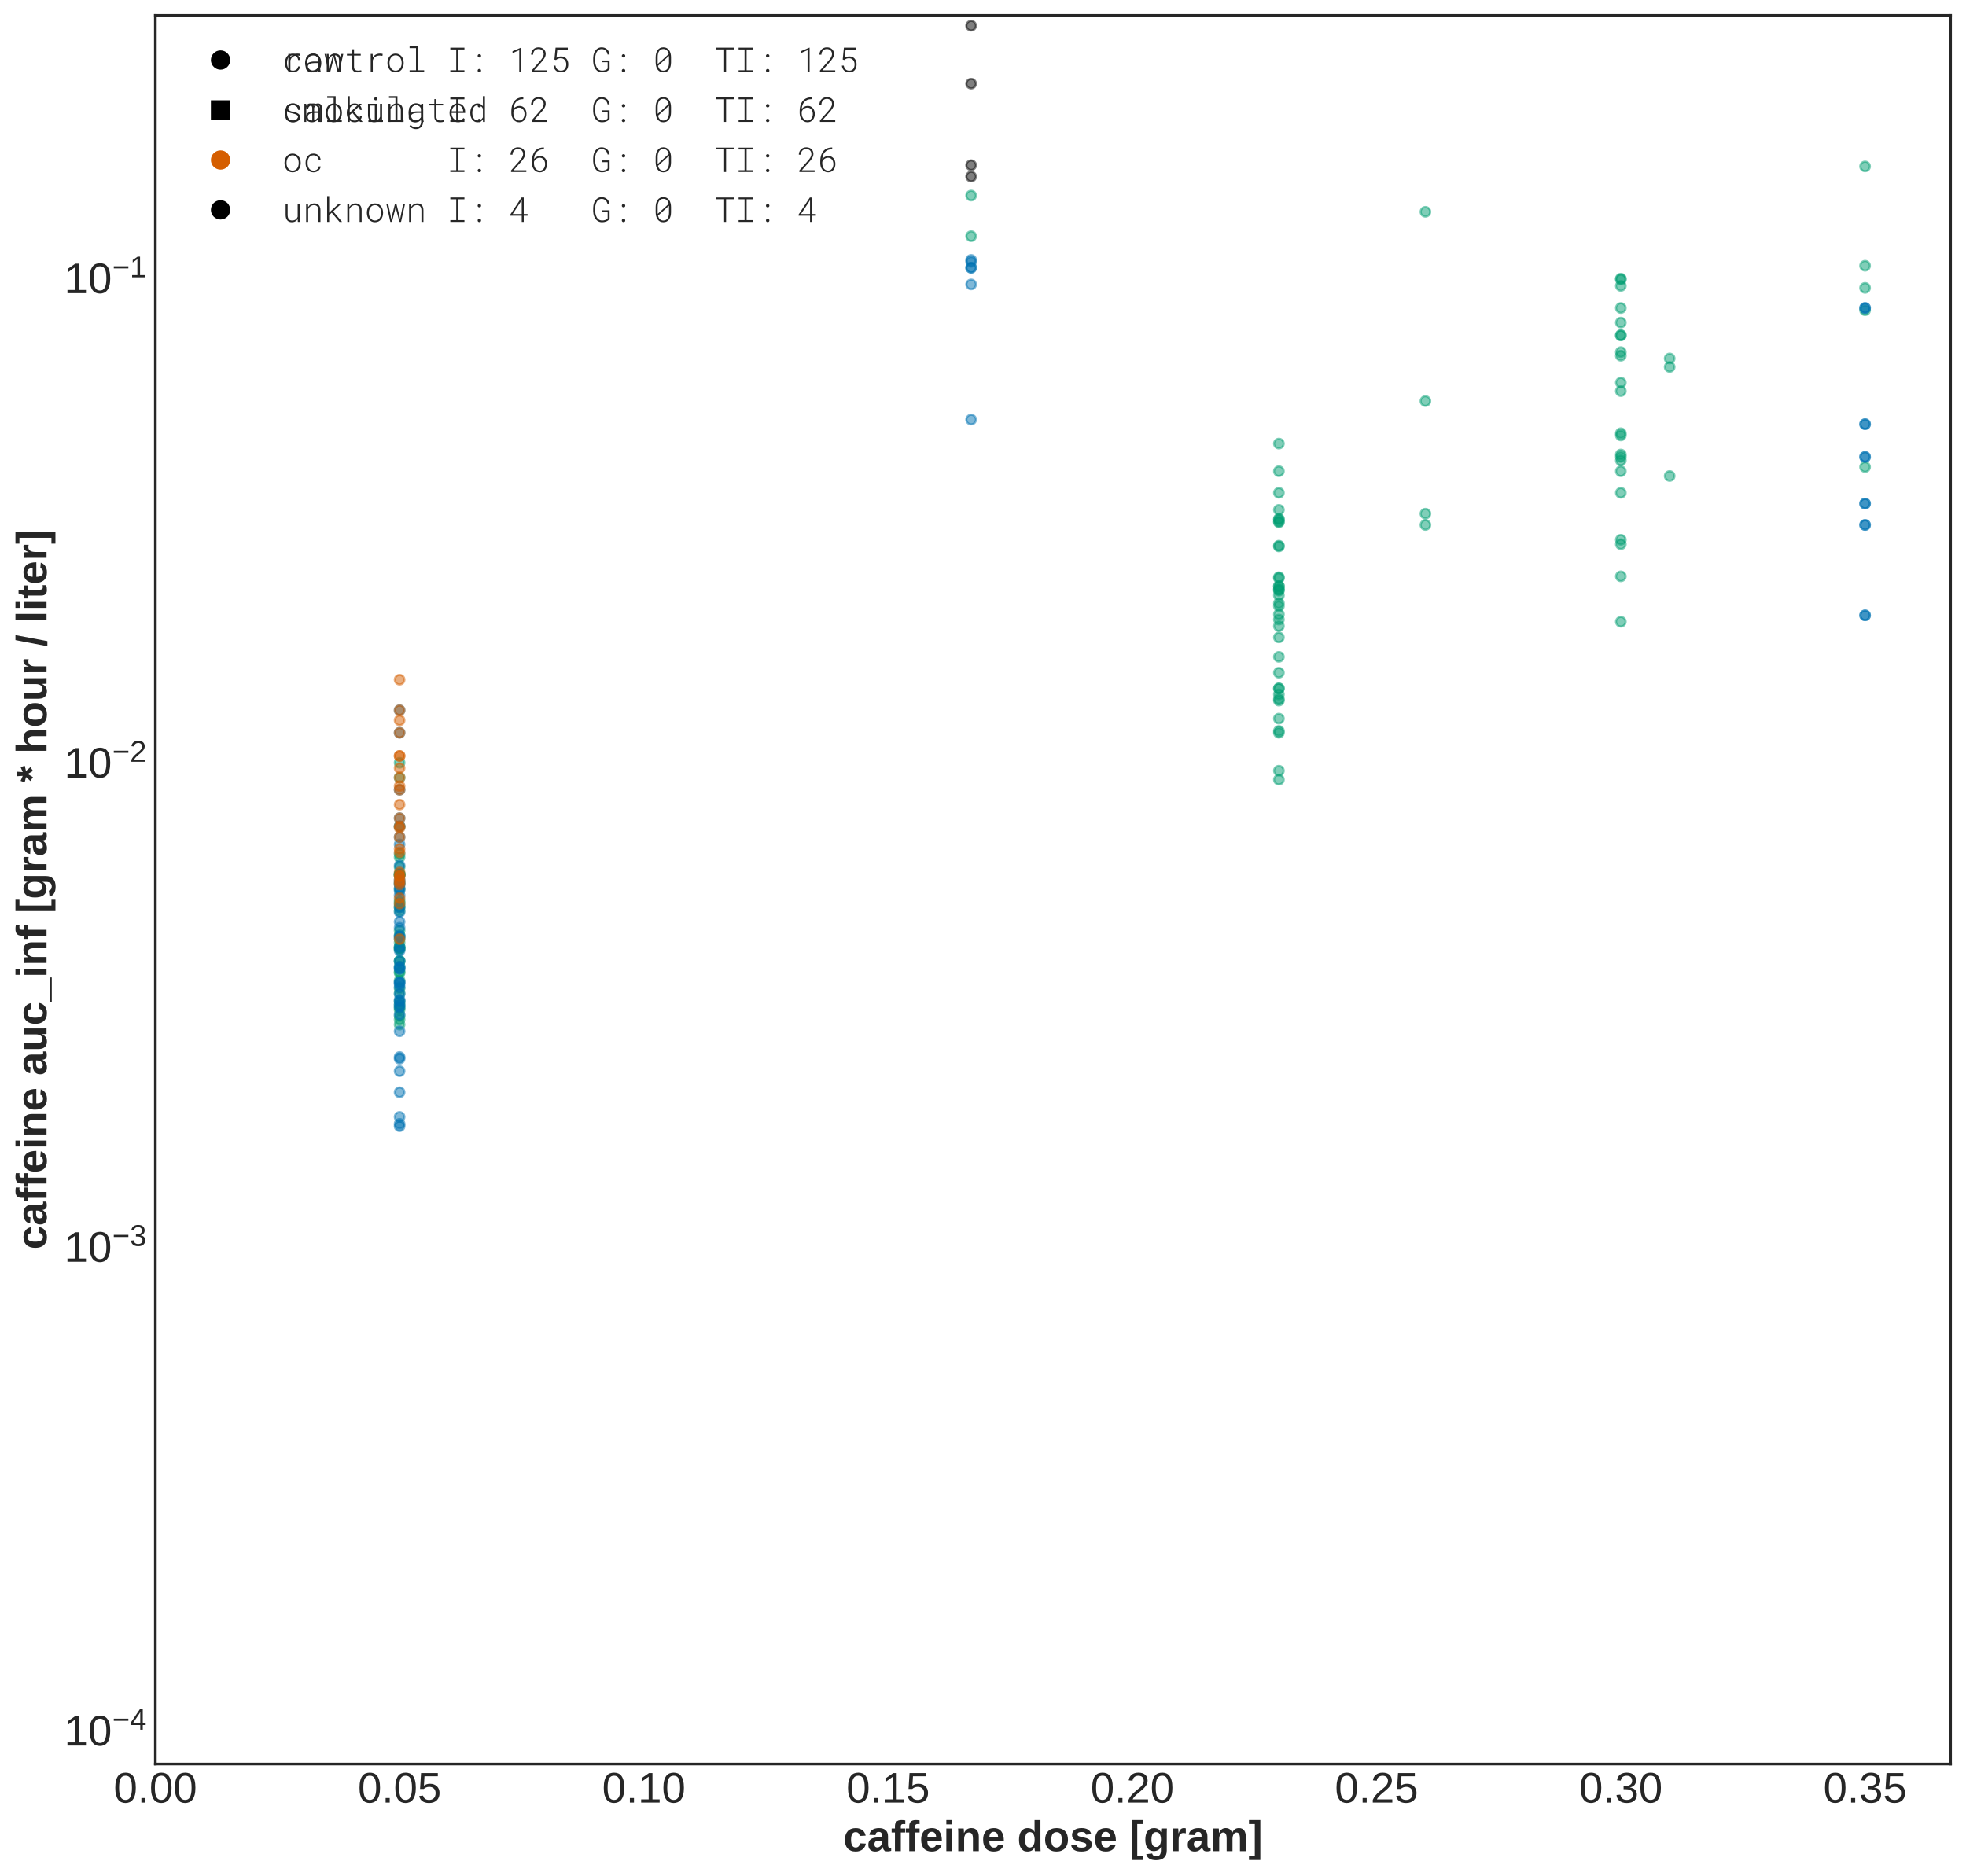 <?xml version="1.0" encoding="utf-8" standalone="no"?>
<!DOCTYPE svg PUBLIC "-//W3C//DTD SVG 1.1//EN"
  "http://www.w3.org/Graphics/SVG/1.1/DTD/svg11.dtd">
<!-- Created with matplotlib (https://matplotlib.org/) -->
<svg height="874.675pt" version="1.1" viewBox="0 0 916.631 874.675" width="916.631pt" xmlns="http://www.w3.org/2000/svg" xmlns:xlink="http://www.w3.org/1999/xlink">
 <defs>
  <style type="text/css">
*{stroke-linecap:butt;stroke-linejoin:round;}
  </style>
 </defs>
 <g id="figure_1">
  <g id="patch_1">
   <path d="M 0 874.675 
L 916.631 874.675 
L 916.631 0 
L 0 0 
z
" style="fill:#ffffff;"/>
  </g>
  <g id="axes_1">
   <g id="patch_2">
    <path d="M 72.431 822.6 
L 909.431 822.6 
L 909.431 7.2 
L 72.431 7.2 
z
" style="fill:#ffffff;"/>
   </g>
   <g id="matplotlib.axis_1">
    <g id="xtick_1">
     <g id="line2d_1"/>
     <g id="text_1">
      <!-- 0.00 -->
      <defs>
       <path d="M 51.703 34.422 
Q 51.703 24.516 49.828 17.75 
Q 47.953 10.984 44.703 6.812 
Q 41.453 2.641 37.062 0.828 
Q 32.672 -0.984 27.688 -0.984 
Q 22.656 -0.984 18.312 0.828 
Q 13.969 2.641 10.766 6.781 
Q 7.562 10.938 5.734 17.703 
Q 3.906 24.469 3.906 34.422 
Q 3.906 44.828 5.734 51.641 
Q 7.562 58.453 10.781 62.5 
Q 14.016 66.547 18.406 68.188 
Q 22.797 69.828 27.984 69.828 
Q 32.906 69.828 37.219 68.188 
Q 41.547 66.547 44.766 62.5 
Q 48 58.453 49.844 51.641 
Q 51.703 44.828 51.703 34.422 
z
M 42.781 34.422 
Q 42.781 42.625 41.797 48.062 
Q 40.828 53.516 38.922 56.766 
Q 37.016 60.016 34.25 61.359 
Q 31.5 62.703 27.984 62.703 
Q 24.266 62.703 21.438 61.328 
Q 18.609 59.969 16.672 56.719 
Q 14.75 53.469 13.766 48.016 
Q 12.797 42.578 12.797 34.422 
Q 12.797 26.516 13.797 21.094 
Q 14.797 15.672 16.719 12.375 
Q 18.656 9.078 21.438 7.641 
Q 24.219 6.203 27.781 6.203 
Q 31.25 6.203 34.031 7.641 
Q 36.812 9.078 38.734 12.375 
Q 40.672 15.672 41.719 21.094 
Q 42.781 26.516 42.781 34.422 
z
" id="LiberationSans-48"/>
       <path d="M 9.125 0 
L 9.125 10.688 
L 18.656 10.688 
L 18.656 0 
z
" id="LiberationSans-46"/>
      </defs>
      <g style="fill:#262626;" transform="translate(52.97 840.594)scale(0.2 -0.2)">
       <use xlink:href="#LiberationSans-48"/>
       <use x="55.615" xlink:href="#LiberationSans-46"/>
       <use x="83.398" xlink:href="#LiberationSans-48"/>
       <use x="139.014" xlink:href="#LiberationSans-48"/>
      </g>
     </g>
    </g>
    <g id="xtick_2">
     <g id="line2d_2"/>
     <g id="text_2">
      <!-- 0.05 -->
      <defs>
       <path d="M 51.422 22.406 
Q 51.422 17.234 49.859 12.938 
Q 48.297 8.641 45.219 5.531 
Q 42.141 2.438 37.578 0.719 
Q 33.016 -0.984 27 -0.984 
Q 21.578 -0.984 17.547 0.281 
Q 13.531 1.562 10.734 3.781 
Q 7.953 6 6.312 8.984 
Q 4.688 11.969 4 15.375 
L 12.891 16.406 
Q 13.422 14.453 14.391 12.625 
Q 15.375 10.797 17.062 9.344 
Q 18.75 7.906 21.219 7.047 
Q 23.688 6.203 27.203 6.203 
Q 30.609 6.203 33.391 7.25 
Q 36.188 8.297 38.156 10.344 
Q 40.141 12.406 41.203 15.375 
Q 42.281 18.359 42.281 22.219 
Q 42.281 25.391 41.25 28.047 
Q 40.234 30.719 38.328 32.641 
Q 36.422 34.578 33.656 35.641 
Q 30.906 36.719 27.391 36.719 
Q 25.203 36.719 23.344 36.328 
Q 21.484 35.938 19.891 35.25 
Q 18.312 34.578 17.016 33.672 
Q 15.719 32.766 14.594 31.781 
L 6 31.781 
L 8.297 68.797 
L 47.406 68.797 
L 47.406 61.328 
L 16.312 61.328 
L 14.984 39.5 
Q 17.328 41.312 20.844 42.594 
Q 24.359 43.891 29.203 43.891 
Q 34.328 43.891 38.422 42.328 
Q 42.531 40.766 45.406 37.906 
Q 48.297 35.062 49.859 31.109 
Q 51.422 27.156 51.422 22.406 
z
" id="LiberationSans-53"/>
      </defs>
      <g style="fill:#262626;" transform="translate(166.848 840.594)scale(0.2 -0.2)">
       <use xlink:href="#LiberationSans-48"/>
       <use x="55.615" xlink:href="#LiberationSans-46"/>
       <use x="83.398" xlink:href="#LiberationSans-48"/>
       <use x="139.014" xlink:href="#LiberationSans-53"/>
      </g>
     </g>
    </g>
    <g id="xtick_3">
     <g id="line2d_3"/>
     <g id="text_3">
      <!-- 0.10 -->
      <defs>
       <path d="M 7.625 0 
L 7.625 7.469 
L 25.141 7.469 
L 25.141 60.406 
L 9.625 49.312 
L 9.625 57.625 
L 25.875 68.797 
L 33.984 68.797 
L 33.984 7.469 
L 50.734 7.469 
L 50.734 0 
z
" id="LiberationSans-49"/>
      </defs>
      <g style="fill:#262626;" transform="translate(280.725 840.594)scale(0.2 -0.2)">
       <use xlink:href="#LiberationSans-48"/>
       <use x="55.615" xlink:href="#LiberationSans-46"/>
       <use x="83.398" xlink:href="#LiberationSans-49"/>
       <use x="139.014" xlink:href="#LiberationSans-48"/>
      </g>
     </g>
    </g>
    <g id="xtick_4">
     <g id="line2d_4"/>
     <g id="text_4">
      <!-- 0.15 -->
      <g style="fill:#262626;" transform="translate(394.603 840.594)scale(0.2 -0.2)">
       <use xlink:href="#LiberationSans-48"/>
       <use x="55.615" xlink:href="#LiberationSans-46"/>
       <use x="83.398" xlink:href="#LiberationSans-49"/>
       <use x="139.014" xlink:href="#LiberationSans-53"/>
      </g>
     </g>
    </g>
    <g id="xtick_5">
     <g id="line2d_5"/>
     <g id="text_5">
      <!-- 0.20 -->
      <defs>
       <path d="M 5.031 0 
L 5.031 6.203 
Q 7.516 11.922 11.109 16.281 
Q 14.703 20.656 18.656 24.188 
Q 22.609 27.734 26.484 30.766 
Q 30.375 33.797 33.5 36.812 
Q 36.625 39.844 38.547 43.156 
Q 40.484 46.484 40.484 50.688 
Q 40.484 53.609 39.594 55.828 
Q 38.719 58.062 37.062 59.562 
Q 35.406 61.078 33.078 61.828 
Q 30.766 62.594 27.938 62.594 
Q 25.297 62.594 22.969 61.859 
Q 20.656 61.141 18.844 59.672 
Q 17.047 58.203 15.891 56.031 
Q 14.75 53.859 14.406 50.984 
L 5.422 51.812 
Q 5.859 55.516 7.469 58.781 
Q 9.078 62.062 11.906 64.531 
Q 14.75 67 18.719 68.406 
Q 22.703 69.828 27.938 69.828 
Q 33.062 69.828 37.062 68.609 
Q 41.062 67.391 43.812 64.984 
Q 46.578 62.594 48.047 59.078 
Q 49.516 55.562 49.516 50.984 
Q 49.516 47.516 48.266 44.391 
Q 47.016 41.266 44.938 38.422 
Q 42.875 35.594 40.141 32.953 
Q 37.406 30.328 34.422 27.812 
Q 31.453 25.297 28.422 22.828 
Q 25.391 20.359 22.719 17.859 
Q 20.062 15.375 17.969 12.812 
Q 15.875 10.25 14.703 7.469 
L 50.594 7.469 
L 50.594 0 
z
" id="LiberationSans-50"/>
      </defs>
      <g style="fill:#262626;" transform="translate(508.481 840.594)scale(0.2 -0.2)">
       <use xlink:href="#LiberationSans-48"/>
       <use x="55.615" xlink:href="#LiberationSans-46"/>
       <use x="83.398" xlink:href="#LiberationSans-50"/>
       <use x="139.014" xlink:href="#LiberationSans-48"/>
      </g>
     </g>
    </g>
    <g id="xtick_6">
     <g id="line2d_6"/>
     <g id="text_6">
      <!-- 0.25 -->
      <g style="fill:#262626;" transform="translate(622.358 840.594)scale(0.2 -0.2)">
       <use xlink:href="#LiberationSans-48"/>
       <use x="55.615" xlink:href="#LiberationSans-46"/>
       <use x="83.398" xlink:href="#LiberationSans-50"/>
       <use x="139.014" xlink:href="#LiberationSans-53"/>
      </g>
     </g>
    </g>
    <g id="xtick_7">
     <g id="line2d_7"/>
     <g id="text_7">
      <!-- 0.30 -->
      <defs>
       <path d="M 51.219 19 
Q 51.219 14.266 49.672 10.547 
Q 48.141 6.844 45.188 4.266 
Q 42.234 1.703 37.859 0.359 
Q 33.5 -0.984 27.875 -0.984 
Q 21.484 -0.984 17.109 0.609 
Q 12.75 2.203 9.906 4.812 
Q 7.078 7.422 5.656 10.766 
Q 4.25 14.109 3.812 17.672 
L 12.891 18.5 
Q 13.281 15.766 14.328 13.516 
Q 15.375 11.281 17.188 9.672 
Q 19 8.062 21.625 7.172 
Q 24.266 6.297 27.875 6.297 
Q 34.516 6.297 38.297 9.562 
Q 42.094 12.844 42.094 19.281 
Q 42.094 23.094 40.406 25.406 
Q 38.719 27.734 36.203 29.031 
Q 33.688 30.328 30.734 30.766 
Q 27.781 31.203 25.297 31.203 
L 20.312 31.203 
L 20.312 38.812 
L 25.094 38.812 
Q 27.594 38.812 30.266 39.328 
Q 32.953 39.844 35.172 41.188 
Q 37.406 42.531 38.844 44.828 
Q 40.281 47.125 40.281 50.688 
Q 40.281 56.203 37.031 59.391 
Q 33.797 62.594 27.391 62.594 
Q 21.578 62.594 17.984 59.609 
Q 14.406 56.641 13.812 51.219 
L 4.984 51.906 
Q 5.516 56.453 7.469 59.812 
Q 9.422 63.188 12.422 65.406 
Q 15.438 67.625 19.281 68.719 
Q 23.141 69.828 27.484 69.828 
Q 33.25 69.828 37.391 68.375 
Q 41.547 66.938 44.188 64.469 
Q 46.828 62.016 48.062 58.688 
Q 49.312 55.375 49.312 51.609 
Q 49.312 48.578 48.484 45.938 
Q 47.656 43.312 45.891 41.203 
Q 44.141 39.109 41.422 37.594 
Q 38.719 36.078 34.906 35.297 
L 34.906 35.109 
Q 39.062 34.672 42.141 33.219 
Q 45.219 31.781 47.219 29.625 
Q 49.219 27.484 50.219 24.75 
Q 51.219 22.016 51.219 19 
z
" id="LiberationSans-51"/>
      </defs>
      <g style="fill:#262626;" transform="translate(736.236 840.594)scale(0.2 -0.2)">
       <use xlink:href="#LiberationSans-48"/>
       <use x="55.615" xlink:href="#LiberationSans-46"/>
       <use x="83.398" xlink:href="#LiberationSans-51"/>
       <use x="139.014" xlink:href="#LiberationSans-48"/>
      </g>
     </g>
    </g>
    <g id="xtick_8">
     <g id="line2d_8"/>
     <g id="text_8">
      <!-- 0.35 -->
      <g style="fill:#262626;" transform="translate(850.113 840.594)scale(0.2 -0.2)">
       <use xlink:href="#LiberationSans-48"/>
       <use x="55.615" xlink:href="#LiberationSans-46"/>
       <use x="83.398" xlink:href="#LiberationSans-51"/>
       <use x="139.014" xlink:href="#LiberationSans-53"/>
      </g>
     </g>
    </g>
    <g id="text_9">
     <!-- caffeine dose [gram] -->
     <defs>
      <path d="M 29 -0.984 
Q 22.703 -0.984 17.984 0.969 
Q 13.281 2.938 10.156 6.5 
Q 7.031 10.062 5.469 15.062 
Q 3.906 20.062 3.906 26.125 
Q 3.906 32.719 5.609 37.859 
Q 7.328 43.016 10.547 46.547 
Q 13.766 50.094 18.469 51.953 
Q 23.188 53.812 29.203 53.812 
Q 34.328 53.812 38.297 52.438 
Q 42.281 51.078 45.156 48.703 
Q 48.047 46.344 49.828 43.109 
Q 51.609 39.891 52.297 36.188 
L 38.484 35.5 
Q 37.891 39.547 35.547 41.969 
Q 33.203 44.391 28.906 44.391 
Q 23.391 44.391 20.844 39.844 
Q 18.312 35.297 18.312 26.656 
Q 18.312 8.406 29.109 8.406 
Q 33.016 8.406 35.641 10.859 
Q 38.281 13.328 38.922 18.219 
L 52.688 17.578 
Q 52.203 13.922 50.469 10.578 
Q 48.734 7.234 45.781 4.656 
Q 42.828 2.094 38.625 0.547 
Q 34.422 -0.984 29 -0.984 
z
" id="LiberationSans-Bold-99"/>
      <path d="M 19.188 -0.984 
Q 15.375 -0.984 12.375 0.062 
Q 9.375 1.125 7.266 3.141 
Q 5.172 5.172 4.047 8.156 
Q 2.938 11.141 2.938 14.938 
Q 2.938 19.625 4.562 22.828 
Q 6.203 26.031 9.031 28 
Q 11.859 29.984 15.672 30.875 
Q 19.484 31.781 23.781 31.844 
L 35.156 32.031 
L 35.156 34.719 
Q 35.156 37.594 34.641 39.516 
Q 34.125 41.453 33.141 42.672 
Q 32.172 43.891 30.734 44.406 
Q 29.297 44.922 27.438 44.922 
Q 25.734 44.922 24.391 44.578 
Q 23.047 44.234 22.062 43.375 
Q 21.094 42.531 20.484 41.094 
Q 19.875 39.656 19.625 37.453 
L 5.328 38.141 
Q 5.906 41.609 7.469 44.453 
Q 9.031 47.312 11.781 49.406 
Q 14.547 51.516 18.578 52.656 
Q 22.609 53.812 28.031 53.812 
Q 32.953 53.812 36.812 52.594 
Q 40.672 51.375 43.359 48.953 
Q 46.047 46.531 47.453 43.016 
Q 48.875 39.5 48.875 34.859 
L 48.875 15.625 
Q 48.875 13.766 49.047 12.297 
Q 49.219 10.844 49.672 9.844 
Q 50.141 8.844 51 8.328 
Q 51.859 7.812 53.219 7.812 
Q 54.781 7.812 56.25 8.109 
L 56.25 0.688 
Q 55.031 0.391 54.047 0.141 
Q 53.078 -0.094 52.094 -0.234 
Q 51.125 -0.391 50.016 -0.484 
Q 48.922 -0.594 47.469 -0.594 
Q 42.281 -0.594 39.812 1.953 
Q 37.359 4.5 36.859 9.422 
L 36.578 9.422 
Q 33.844 4.5 29.562 1.75 
Q 25.297 -0.984 19.188 -0.984 
z
M 35.156 24.469 
L 28.125 24.359 
Q 25.922 24.266 23.938 24 
Q 21.969 23.734 20.484 22.875 
Q 19 22.016 18.109 20.406 
Q 17.234 18.797 17.234 16.016 
Q 17.234 12.25 18.969 10.422 
Q 20.703 8.594 23.578 8.594 
Q 26.219 8.594 28.359 9.719 
Q 30.516 10.844 32 12.672 
Q 33.5 14.5 34.328 16.891 
Q 35.156 19.281 35.156 21.781 
z
" id="LiberationSans-Bold-97"/>
      <path d="M 23.094 43.562 
L 23.094 0 
L 9.422 0 
L 9.422 43.562 
L 1.703 43.562 
L 1.703 52.828 
L 9.422 52.828 
L 9.422 58.344 
Q 9.422 61.375 10.156 63.938 
Q 10.891 66.5 12.641 68.406 
Q 14.406 70.312 17.375 71.391 
Q 20.359 72.469 24.812 72.469 
Q 27.156 72.469 29.422 72.219 
Q 31.688 71.969 33.5 71.688 
L 33.5 62.844 
Q 32.625 63.031 31.516 63.156 
Q 30.422 63.281 29.5 63.281 
Q 27.594 63.281 26.344 62.891 
Q 25.094 62.5 24.391 61.719 
Q 23.688 60.938 23.391 59.734 
Q 23.094 58.547 23.094 56.984 
L 23.094 52.828 
L 33.5 52.828 
L 33.5 43.562 
z
" id="LiberationSans-Bold-102"/>
      <path d="M 28.609 -0.984 
Q 22.906 -0.984 18.328 0.703 
Q 13.766 2.391 10.547 5.828 
Q 7.328 9.281 5.609 14.469 
Q 3.906 19.672 3.906 26.656 
Q 3.906 34.234 5.922 39.406 
Q 7.953 44.578 11.391 47.781 
Q 14.844 50.984 19.328 52.391 
Q 23.828 53.812 28.812 53.812 
Q 35.062 53.812 39.469 51.641 
Q 43.891 49.469 46.719 45.562 
Q 49.562 41.656 50.875 36.203 
Q 52.203 30.766 52.203 24.172 
L 52.203 23.781 
L 18.312 23.781 
Q 18.312 20.453 18.891 17.594 
Q 19.484 14.75 20.797 12.672 
Q 22.125 10.594 24.219 9.391 
Q 26.312 8.203 29.297 8.203 
Q 32.906 8.203 35.203 9.734 
Q 37.5 11.281 38.484 14.5 
L 51.422 13.375 
Q 50.531 11.141 48.938 8.594 
Q 47.359 6.062 44.719 3.938 
Q 42.094 1.812 38.156 0.406 
Q 34.234 -0.984 28.609 -0.984 
z
M 28.609 45.172 
Q 26.516 45.172 24.688 44.453 
Q 22.859 43.75 21.516 42.203 
Q 20.172 40.672 19.328 38.234 
Q 18.5 35.797 18.406 32.375 
L 38.922 32.375 
Q 38.531 38.766 35.844 41.969 
Q 33.156 45.172 28.609 45.172 
z
" id="LiberationSans-Bold-101"/>
      <path d="M 6.984 62.359 
L 6.984 72.469 
L 20.703 72.469 
L 20.703 62.359 
z
M 6.984 0 
L 6.984 52.828 
L 20.703 52.828 
L 20.703 0 
z
" id="LiberationSans-Bold-105"/>
      <path d="M 41.219 0 
L 41.219 29.641 
Q 41.219 32.719 40.719 35.281 
Q 40.234 37.844 39.109 39.672 
Q 37.984 41.5 36.172 42.531 
Q 34.375 43.562 31.781 43.562 
Q 29.297 43.562 27.266 42.453 
Q 25.25 41.359 23.781 39.328 
Q 22.312 37.312 21.5 34.5 
Q 20.703 31.688 20.703 28.328 
L 20.703 0 
L 6.984 0 
L 6.984 41.016 
Q 6.984 42.719 6.953 44.531 
Q 6.938 46.344 6.859 47.969 
Q 6.781 49.609 6.734 50.906 
Q 6.688 52.203 6.594 52.828 
L 19.672 52.828 
Q 19.781 52.25 19.875 50.953 
Q 19.969 49.656 20.062 48.094 
Q 20.172 46.531 20.234 44.969 
Q 20.312 43.406 20.312 42.328 
L 20.516 42.328 
Q 23.297 48.391 27.484 51.125 
Q 31.688 53.859 37.5 53.859 
Q 42.281 53.859 45.578 52.297 
Q 48.875 50.734 50.953 48 
Q 53.031 45.266 53.953 41.547 
Q 54.891 37.844 54.891 33.547 
L 54.891 0 
z
" id="LiberationSans-Bold-110"/>
      <path id="LiberationSans-Bold-32"/>
      <path d="M 41.219 0 
Q 41.109 0.391 40.984 1.391 
Q 40.875 2.391 40.75 3.656 
Q 40.625 4.938 40.547 6.25 
Q 40.484 7.562 40.484 8.594 
L 40.281 8.594 
Q 37.891 3.469 33.609 1.234 
Q 29.344 -0.984 23.391 -0.984 
Q 18.406 -0.984 14.766 1.062 
Q 11.141 3.125 8.766 6.781 
Q 6.391 10.453 5.25 15.453 
Q 4.109 20.453 4.109 26.375 
Q 4.109 32.375 5.297 37.406 
Q 6.5 42.438 8.984 46.062 
Q 11.469 49.703 15.297 51.75 
Q 19.141 53.812 24.422 53.812 
Q 27 53.812 29.391 53.266 
Q 31.781 52.734 33.828 51.609 
Q 35.891 50.484 37.547 48.719 
Q 39.203 46.969 40.375 44.484 
L 40.484 44.484 
Q 40.484 44.969 40.453 45.922 
Q 40.438 46.875 40.438 48.094 
Q 40.438 49.312 40.406 50.625 
Q 40.375 51.953 40.375 53.172 
L 40.375 72.469 
L 54.109 72.469 
L 54.109 11.531 
Q 54.109 7.672 54.25 4.656 
Q 54.391 1.656 54.5 0 
z
M 40.578 26.703 
Q 40.578 31.938 39.594 35.375 
Q 38.625 38.812 37.031 40.844 
Q 35.453 42.875 33.422 43.672 
Q 31.391 44.484 29.297 44.484 
Q 26.656 44.484 24.625 43.453 
Q 22.609 42.438 21.219 40.234 
Q 19.828 38.031 19.109 34.609 
Q 18.406 31.203 18.406 26.375 
Q 18.406 8.406 29.203 8.406 
Q 31.25 8.406 33.297 9.281 
Q 35.359 10.156 36.969 12.25 
Q 38.578 14.359 39.578 17.891 
Q 40.578 21.438 40.578 26.703 
z
" id="LiberationSans-Bold-100"/>
      <path d="M 57.172 26.469 
Q 57.172 20.406 55.484 15.375 
Q 53.812 10.359 50.438 6.719 
Q 47.078 3.078 42.047 1.047 
Q 37.016 -0.984 30.328 -0.984 
Q 23.875 -0.984 18.938 1.016 
Q 14.016 3.031 10.672 6.641 
Q 7.328 10.25 5.609 15.297 
Q 3.906 20.359 3.906 26.469 
Q 3.906 32.375 5.531 37.375 
Q 7.172 42.391 10.484 46.047 
Q 13.812 49.703 18.844 51.75 
Q 23.875 53.812 30.609 53.812 
Q 37.75 53.812 42.766 51.75 
Q 47.797 49.703 51 46.062 
Q 54.203 42.438 55.688 37.422 
Q 57.172 32.422 57.172 26.469 
z
M 42.828 26.469 
Q 42.828 35.891 39.75 40.141 
Q 36.672 44.391 30.812 44.391 
Q 24.75 44.391 21.531 40.094 
Q 18.312 35.797 18.312 26.469 
Q 18.312 21.734 19.156 18.312 
Q 20.016 14.891 21.578 12.688 
Q 23.141 10.5 25.344 9.453 
Q 27.547 8.406 30.172 8.406 
Q 33.203 8.406 35.562 9.453 
Q 37.938 10.5 39.547 12.688 
Q 41.156 14.891 41.984 18.312 
Q 42.828 21.734 42.828 26.469 
z
" id="LiberationSans-Bold-111"/>
      <path d="M 51.516 15.438 
Q 51.516 11.625 49.922 8.594 
Q 48.344 5.562 45.312 3.438 
Q 42.281 1.312 37.891 0.156 
Q 33.5 -0.984 27.875 -0.984 
Q 22.859 -0.984 18.797 -0.25 
Q 14.75 0.484 11.688 2.172 
Q 8.641 3.859 6.594 6.547 
Q 4.547 9.234 3.516 13.188 
L 15.578 14.984 
Q 16.156 12.797 17.188 11.422 
Q 18.219 10.062 19.719 9.328 
Q 21.234 8.594 23.266 8.344 
Q 25.297 8.109 27.875 8.109 
Q 30.219 8.109 32.25 8.375 
Q 34.281 8.641 35.766 9.297 
Q 37.25 9.969 38.078 11.156 
Q 38.922 12.359 38.922 14.156 
Q 38.922 16.219 37.719 17.406 
Q 36.531 18.609 34.453 19.359 
Q 32.375 20.125 29.562 20.672 
Q 26.766 21.234 23.578 21.969 
Q 20.266 22.703 17.031 23.719 
Q 13.812 24.75 11.266 26.5 
Q 8.734 28.266 7.172 30.969 
Q 5.609 33.688 5.609 37.844 
Q 5.609 41.609 7.078 44.562 
Q 8.547 47.516 11.375 49.578 
Q 14.203 51.656 18.375 52.75 
Q 22.562 53.859 27.984 53.859 
Q 32.281 53.859 35.984 53.047 
Q 39.703 52.25 42.625 50.516 
Q 45.562 48.781 47.531 46.094 
Q 49.516 43.406 50.297 39.594 
L 38.141 38.328 
Q 37.797 40.234 36.906 41.469 
Q 36.031 42.719 34.734 43.453 
Q 33.453 44.188 31.734 44.453 
Q 30.031 44.734 27.984 44.734 
Q 23.094 44.734 20.656 43.484 
Q 18.219 42.234 18.219 39.312 
Q 18.219 37.5 19.219 36.422 
Q 20.219 35.359 22.047 34.641 
Q 23.875 33.938 26.391 33.422 
Q 28.906 32.906 31.891 32.172 
Q 35.547 31.391 39.078 30.344 
Q 42.625 29.297 45.375 27.469 
Q 48.141 25.641 49.828 22.75 
Q 51.516 19.875 51.516 15.438 
z
" id="LiberationSans-Bold-115"/>
      <path d="M 5.609 -20.75 
L 5.609 72.469 
L 32.078 72.469 
L 32.078 63.188 
L 18.609 63.188 
L 18.609 -11.422 
L 32.078 -11.422 
L 32.078 -20.75 
z
" id="LiberationSans-Bold-91"/>
      <path d="M 29.109 -21.188 
Q 23.875 -21.188 19.891 -20.141 
Q 15.922 -19.094 13.109 -17.203 
Q 10.297 -15.328 8.609 -12.719 
Q 6.938 -10.109 6.297 -6.984 
L 20.016 -5.375 
Q 20.75 -8.547 23.172 -10.344 
Q 25.594 -12.156 29.5 -12.156 
Q 31.938 -12.156 33.953 -11.469 
Q 35.984 -10.797 37.422 -9.156 
Q 38.875 -7.516 39.672 -4.828 
Q 40.484 -2.156 40.484 1.812 
Q 40.484 3.172 40.484 4.578 
Q 40.484 6 40.531 7.172 
Q 40.578 8.547 40.578 9.812 
L 40.484 9.812 
Q 38.094 4.688 33.766 2.391 
Q 29.438 0.094 23.484 0.094 
Q 18.453 0.094 14.812 2.062 
Q 11.188 4.047 8.781 7.594 
Q 6.391 11.141 5.25 16.047 
Q 4.109 20.953 4.109 26.859 
Q 4.109 32.953 5.328 37.906 
Q 6.547 42.875 9.062 46.438 
Q 11.578 50 15.406 51.922 
Q 19.234 53.859 24.516 53.859 
Q 29.781 53.859 33.953 51.609 
Q 38.141 49.359 40.484 44.344 
L 40.719 44.344 
Q 40.719 45.359 40.797 46.703 
Q 40.875 48.047 40.969 49.281 
Q 41.062 50.531 41.188 51.5 
Q 41.312 52.484 41.406 52.828 
L 54.391 52.828 
Q 54.297 51.078 54.203 47.906 
Q 54.109 44.734 54.109 40.625 
L 54.109 1.609 
Q 54.109 -4.156 52.438 -8.422 
Q 50.781 -12.703 47.578 -15.531 
Q 44.391 -18.359 39.719 -19.766 
Q 35.062 -21.188 29.109 -21.188 
z
M 40.578 27.156 
Q 40.578 32.125 39.594 35.438 
Q 38.625 38.766 37.062 40.766 
Q 35.5 42.781 33.469 43.609 
Q 31.453 44.438 29.391 44.438 
Q 26.766 44.438 24.734 43.406 
Q 22.703 42.391 21.281 40.234 
Q 19.875 38.094 19.141 34.766 
Q 18.406 31.453 18.406 26.859 
Q 18.406 18.312 21.141 13.969 
Q 23.875 9.625 29.297 9.625 
Q 31.344 9.625 33.375 10.422 
Q 35.406 11.234 37.016 13.25 
Q 38.625 15.281 39.594 18.641 
Q 40.578 22.016 40.578 27.156 
z
" id="LiberationSans-Bold-103"/>
      <path d="M 6.984 0 
L 6.984 40.438 
Q 6.984 42.141 6.953 44.047 
Q 6.938 45.953 6.859 47.688 
Q 6.781 49.422 6.734 50.812 
Q 6.688 52.203 6.594 52.828 
L 19.672 52.828 
Q 19.781 52.25 19.875 50.797 
Q 19.969 49.359 20.062 47.656 
Q 20.172 45.953 20.234 44.266 
Q 20.312 42.578 20.312 41.547 
L 20.516 41.547 
Q 21.531 44.438 22.547 46.703 
Q 23.578 48.969 24.969 50.562 
Q 26.375 52.156 28.328 53 
Q 30.281 53.859 33.156 53.859 
Q 34.375 53.859 35.562 53.641 
Q 36.766 53.422 37.406 53.125 
L 37.406 41.656 
Q 36.078 41.938 34.734 42.156 
Q 33.406 42.391 31.547 42.391 
Q 26.422 42.391 23.562 38.234 
Q 20.703 34.078 20.703 25.922 
L 20.703 0 
z
" id="LiberationSans-Bold-114"/>
      <path d="M 38.094 0 
L 38.094 29.641 
Q 38.094 32.719 37.672 35.281 
Q 37.25 37.844 36.297 39.672 
Q 35.359 41.5 33.812 42.531 
Q 32.281 43.562 30.078 43.562 
Q 27.984 43.562 26.266 42.453 
Q 24.562 41.359 23.312 39.328 
Q 22.078 37.312 21.391 34.5 
Q 20.703 31.688 20.703 28.328 
L 20.703 0 
L 6.984 0 
L 6.984 41.016 
Q 6.984 42.719 6.953 44.531 
Q 6.938 46.344 6.859 47.969 
Q 6.781 49.609 6.734 50.906 
Q 6.688 52.203 6.594 52.828 
L 19.672 52.828 
Q 19.781 52.25 19.875 50.953 
Q 19.969 49.656 20.062 48.094 
Q 20.172 46.531 20.234 44.969 
Q 20.312 43.406 20.312 42.328 
L 20.516 42.328 
Q 23.047 48.391 26.828 51.125 
Q 30.609 53.859 35.891 53.859 
Q 41.938 53.859 45.625 50.906 
Q 49.312 47.953 50.594 42.328 
L 50.875 42.328 
Q 52.297 45.609 53.922 47.797 
Q 55.562 50 57.531 51.344 
Q 59.516 52.688 61.828 53.266 
Q 64.156 53.859 66.891 53.859 
Q 71.234 53.859 74.234 52.297 
Q 77.25 50.734 79.125 48 
Q 81 45.266 81.859 41.547 
Q 82.719 37.844 82.719 33.547 
L 82.719 0 
L 69.094 0 
L 69.094 29.641 
Q 69.094 32.719 68.672 35.281 
Q 68.266 37.844 67.312 39.672 
Q 66.359 41.5 64.812 42.531 
Q 63.281 43.562 61.078 43.562 
Q 59.031 43.562 57.344 42.5 
Q 55.672 41.453 54.422 39.516 
Q 53.172 37.594 52.484 34.906 
Q 51.812 32.234 51.703 28.953 
L 51.703 0 
z
" id="LiberationSans-Bold-109"/>
      <path d="M 1.219 -20.75 
L 1.219 -11.422 
L 14.797 -11.422 
L 14.797 63.188 
L 1.219 63.188 
L 1.219 72.469 
L 27.688 72.469 
L 27.688 -20.75 
z
" id="LiberationSans-Bold-93"/>
     </defs>
     <g style="fill:#262626;" transform="translate(393.136 863.237)scale(0.2 -0.2)">
      <use xlink:href="#LiberationSans-Bold-99"/>
      <use x="55.615" xlink:href="#LiberationSans-Bold-97"/>
      <use x="111.23" xlink:href="#LiberationSans-Bold-102"/>
      <use x="144.531" xlink:href="#LiberationSans-Bold-102"/>
      <use x="177.832" xlink:href="#LiberationSans-Bold-101"/>
      <use x="233.447" xlink:href="#LiberationSans-Bold-105"/>
      <use x="261.23" xlink:href="#LiberationSans-Bold-110"/>
      <use x="322.314" xlink:href="#LiberationSans-Bold-101"/>
      <use x="377.93" xlink:href="#LiberationSans-Bold-32"/>
      <use x="405.713" xlink:href="#LiberationSans-Bold-100"/>
      <use x="466.797" xlink:href="#LiberationSans-Bold-111"/>
      <use x="527.881" xlink:href="#LiberationSans-Bold-115"/>
      <use x="583.496" xlink:href="#LiberationSans-Bold-101"/>
      <use x="639.111" xlink:href="#LiberationSans-Bold-32"/>
      <use x="666.895" xlink:href="#LiberationSans-Bold-91"/>
      <use x="700.195" xlink:href="#LiberationSans-Bold-103"/>
      <use x="761.279" xlink:href="#LiberationSans-Bold-114"/>
      <use x="800.195" xlink:href="#LiberationSans-Bold-97"/>
      <use x="855.811" xlink:href="#LiberationSans-Bold-109"/>
      <use x="944.727" xlink:href="#LiberationSans-Bold-93"/>
     </g>
    </g>
   </g>
   <g id="matplotlib.axis_2">
    <g id="ytick_1">
     <g id="line2d_9"/>
     <g id="text_10">
      <!-- $\mathdefault{10^{-4}}$ -->
      <defs>
       <path d="M 4.938 29.688 
L 4.938 36.812 
L 53.516 36.812 
L 53.516 29.688 
z
" id="LiberationSans-8722"/>
       <path d="M 43.016 15.578 
L 43.016 0 
L 34.719 0 
L 34.719 15.578 
L 2.297 15.578 
L 2.297 22.406 
L 33.797 68.797 
L 43.016 68.797 
L 43.016 22.516 
L 52.688 22.516 
L 52.688 15.578 
z
M 34.719 58.891 
Q 34.625 58.641 34.234 57.938 
Q 33.844 57.234 33.344 56.344 
Q 32.859 55.469 32.344 54.562 
Q 31.844 53.656 31.453 53.078 
L 13.812 27.094 
Q 13.578 26.703 13.109 26.062 
Q 12.641 25.438 12.156 24.781 
Q 11.672 24.125 11.172 23.484 
Q 10.688 22.859 10.406 22.516 
L 34.719 22.516 
z
" id="LiberationSans-52"/>
      </defs>
      <g style="fill:#262626;" transform="translate(29.931 814.186)scale(0.2 -0.2)">
       <use transform="translate(0 0.863)" xlink:href="#LiberationSans-49"/>
       <use transform="translate(55.615 0.863)" xlink:href="#LiberationSans-48"/>
       <use transform="translate(112.155 37.842)scale(0.7)" xlink:href="#LiberationSans-8722"/>
       <use transform="translate(153.034 37.842)scale(0.7)" xlink:href="#LiberationSans-52"/>
      </g>
     </g>
    </g>
    <g id="ytick_2">
     <g id="line2d_10"/>
     <g id="text_11">
      <!-- $\mathdefault{10^{-3}}$ -->
      <g style="fill:#262626;" transform="translate(29.931 588.419)scale(0.2 -0.2)">
       <use transform="translate(0 0.141)" xlink:href="#LiberationSans-49"/>
       <use transform="translate(55.615 0.141)" xlink:href="#LiberationSans-48"/>
       <use transform="translate(112.155 37.12)scale(0.7)" xlink:href="#LiberationSans-8722"/>
       <use transform="translate(153.034 37.12)scale(0.7)" xlink:href="#LiberationSans-51"/>
      </g>
     </g>
    </g>
    <g id="ytick_3">
     <g id="line2d_11"/>
     <g id="text_12">
      <!-- $\mathdefault{10^{-2}}$ -->
      <g style="fill:#262626;" transform="translate(29.931 362.653)scale(0.2 -0.2)">
       <use transform="translate(0 0.141)" xlink:href="#LiberationSans-49"/>
       <use transform="translate(55.615 0.141)" xlink:href="#LiberationSans-48"/>
       <use transform="translate(112.155 37.12)scale(0.7)" xlink:href="#LiberationSans-8722"/>
       <use transform="translate(153.034 37.12)scale(0.7)" xlink:href="#LiberationSans-50"/>
      </g>
     </g>
    </g>
    <g id="ytick_4">
     <g id="line2d_12"/>
     <g id="text_13">
      <!-- $\mathdefault{10^{-1}}$ -->
      <g style="fill:#262626;" transform="translate(29.931 136.886)scale(0.2 -0.2)">
       <use transform="translate(0 0.863)" xlink:href="#LiberationSans-49"/>
       <use transform="translate(55.615 0.863)" xlink:href="#LiberationSans-48"/>
       <use transform="translate(112.155 37.842)scale(0.7)" xlink:href="#LiberationSans-8722"/>
       <use transform="translate(153.034 37.842)scale(0.7)" xlink:href="#LiberationSans-49"/>
      </g>
     </g>
    </g>
    <g id="ytick_5">
     <g id="line2d_13"/>
    </g>
    <g id="ytick_6">
     <g id="line2d_14"/>
    </g>
    <g id="ytick_7">
     <g id="line2d_15"/>
    </g>
    <g id="ytick_8">
     <g id="line2d_16"/>
    </g>
    <g id="ytick_9">
     <g id="line2d_17"/>
    </g>
    <g id="ytick_10">
     <g id="line2d_18"/>
    </g>
    <g id="ytick_11">
     <g id="line2d_19"/>
    </g>
    <g id="ytick_12">
     <g id="line2d_20"/>
    </g>
    <g id="ytick_13">
     <g id="line2d_21"/>
    </g>
    <g id="ytick_14">
     <g id="line2d_22"/>
    </g>
    <g id="ytick_15">
     <g id="line2d_23"/>
    </g>
    <g id="ytick_16">
     <g id="line2d_24"/>
    </g>
    <g id="ytick_17">
     <g id="line2d_25"/>
    </g>
    <g id="ytick_18">
     <g id="line2d_26"/>
    </g>
    <g id="ytick_19">
     <g id="line2d_27"/>
    </g>
    <g id="ytick_20">
     <g id="line2d_28"/>
    </g>
    <g id="ytick_21">
     <g id="line2d_29"/>
    </g>
    <g id="ytick_22">
     <g id="line2d_30"/>
    </g>
    <g id="ytick_23">
     <g id="line2d_31"/>
    </g>
    <g id="ytick_24">
     <g id="line2d_32"/>
    </g>
    <g id="ytick_25">
     <g id="line2d_33"/>
    </g>
    <g id="ytick_26">
     <g id="line2d_34"/>
    </g>
    <g id="ytick_27">
     <g id="line2d_35"/>
    </g>
    <g id="ytick_28">
     <g id="line2d_36"/>
    </g>
    <g id="ytick_29">
     <g id="line2d_37"/>
    </g>
    <g id="ytick_30">
     <g id="line2d_38"/>
    </g>
    <g id="ytick_31">
     <g id="line2d_39"/>
    </g>
    <g id="text_14">
     <!-- caffeine auc_inf [gram * hour / liter] -->
     <defs>
      <path d="M 19.922 52.828 
L 19.922 23.188 
Q 19.922 20.125 20.406 17.547 
Q 20.906 14.984 22.016 13.156 
Q 23.141 11.328 24.922 10.297 
Q 26.703 9.281 29.297 9.281 
Q 31.781 9.281 33.812 10.375 
Q 35.844 11.469 37.297 13.5 
Q 38.766 15.531 39.562 18.328 
Q 40.375 21.141 40.375 24.516 
L 40.375 52.828 
L 54.109 52.828 
L 54.109 11.812 
Q 54.109 10.156 54.125 8.328 
Q 54.156 6.5 54.219 4.859 
Q 54.297 3.219 54.359 1.922 
Q 54.438 0.641 54.5 0 
L 41.406 0 
Q 41.359 0.594 41.234 1.875 
Q 41.109 3.172 41.031 4.734 
Q 40.969 6.297 40.891 7.859 
Q 40.828 9.422 40.828 10.5 
L 40.578 10.5 
Q 37.844 4.5 33.609 1.75 
Q 29.391 -0.984 23.578 -0.984 
Q 18.844 -0.984 15.516 0.578 
Q 12.203 2.156 10.125 4.859 
Q 8.062 7.562 7.125 11.266 
Q 6.203 14.984 6.203 19.281 
L 6.203 52.828 
z
" id="LiberationSans-Bold-117"/>
      <path d="M -0.984 -12.203 
L -0.984 -8.406 
L 56.5 -8.406 
L 56.5 -12.203 
z
" id="LiberationSans-Bold-95"/>
      <path d="M 24.031 55.422 
L 35.5 60.5 
L 38.812 50.875 
L 26.609 47.906 
L 35.688 37.5 
L 26.703 31.594 
L 19.578 43.891 
L 12.312 31.594 
L 3.219 37.594 
L 12.5 47.906 
L 0.297 50.875 
L 3.609 60.5 
L 15.281 55.422 
L 14.406 68.797 
L 24.906 68.797 
z
" id="LiberationSans-Bold-42"/>
      <path d="M 20.516 42.281 
Q 23.297 48.344 27.484 51.078 
Q 31.688 53.812 37.5 53.812 
Q 42.281 53.812 45.578 52.25 
Q 48.875 50.688 50.953 47.953 
Q 53.031 45.219 53.953 41.5 
Q 54.891 37.797 54.891 33.5 
L 54.891 0 
L 41.219 0 
L 41.219 29.594 
Q 41.219 32.672 40.719 35.234 
Q 40.234 37.797 39.109 39.625 
Q 37.984 41.453 36.172 42.469 
Q 34.375 43.5 31.781 43.5 
Q 29.297 43.5 27.266 42.406 
Q 25.25 41.312 23.781 39.281 
Q 22.312 37.25 21.5 34.438 
Q 20.703 31.641 20.703 28.266 
L 20.703 0 
L 6.984 0 
L 6.984 72.469 
L 20.703 72.469 
L 20.703 52.688 
Q 20.703 51.125 20.656 49.531 
Q 20.609 47.953 20.531 46.562 
Q 20.453 45.172 20.406 44.047 
Q 20.359 42.922 20.312 42.281 
z
" id="LiberationSans-Bold-104"/>
      <path d="M 0.984 -2 
L 15.188 72.469 
L 26.812 72.469 
L 12.844 -2 
z
" id="LiberationSans-Bold-47"/>
      <path d="M 6.984 0 
L 6.984 72.469 
L 20.703 72.469 
L 20.703 0 
z
" id="LiberationSans-Bold-108"/>
      <path d="M 20.516 -0.875 
Q 14.453 -0.875 11.172 2.422 
Q 7.906 5.719 7.906 12.406 
L 7.906 43.562 
L 1.219 43.562 
L 1.219 52.828 
L 8.594 52.828 
L 12.891 65.234 
L 21.484 65.234 
L 21.484 52.828 
L 31.5 52.828 
L 31.5 43.562 
L 21.484 43.562 
L 21.484 16.109 
Q 21.484 12.25 22.953 10.422 
Q 24.422 8.594 27.484 8.594 
Q 28.766 8.594 29.781 8.781 
Q 30.812 8.984 32.078 9.281 
L 32.078 0.781 
Q 29.547 -0.047 26.703 -0.453 
Q 23.875 -0.875 20.516 -0.875 
z
" id="LiberationSans-Bold-116"/>
     </defs>
     <g style="fill:#262626;" transform="translate(21.694 582.702)rotate(-90)scale(0.2 -0.2)">
      <use xlink:href="#LiberationSans-Bold-99"/>
      <use x="55.615" xlink:href="#LiberationSans-Bold-97"/>
      <use x="111.23" xlink:href="#LiberationSans-Bold-102"/>
      <use x="144.531" xlink:href="#LiberationSans-Bold-102"/>
      <use x="177.832" xlink:href="#LiberationSans-Bold-101"/>
      <use x="233.447" xlink:href="#LiberationSans-Bold-105"/>
      <use x="261.23" xlink:href="#LiberationSans-Bold-110"/>
      <use x="322.314" xlink:href="#LiberationSans-Bold-101"/>
      <use x="377.93" xlink:href="#LiberationSans-Bold-32"/>
      <use x="405.713" xlink:href="#LiberationSans-Bold-97"/>
      <use x="461.328" xlink:href="#LiberationSans-Bold-117"/>
      <use x="522.412" xlink:href="#LiberationSans-Bold-99"/>
      <use x="578.027" xlink:href="#LiberationSans-Bold-95"/>
      <use x="633.643" xlink:href="#LiberationSans-Bold-105"/>
      <use x="661.426" xlink:href="#LiberationSans-Bold-110"/>
      <use x="722.51" xlink:href="#LiberationSans-Bold-102"/>
      <use x="755.811" xlink:href="#LiberationSans-Bold-32"/>
      <use x="783.594" xlink:href="#LiberationSans-Bold-91"/>
      <use x="816.895" xlink:href="#LiberationSans-Bold-103"/>
      <use x="877.979" xlink:href="#LiberationSans-Bold-114"/>
      <use x="916.895" xlink:href="#LiberationSans-Bold-97"/>
      <use x="972.51" xlink:href="#LiberationSans-Bold-109"/>
      <use x="1061.426" xlink:href="#LiberationSans-Bold-32"/>
      <use x="1089.209" xlink:href="#LiberationSans-Bold-42"/>
      <use x="1128.125" xlink:href="#LiberationSans-Bold-32"/>
      <use x="1155.908" xlink:href="#LiberationSans-Bold-104"/>
      <use x="1216.992" xlink:href="#LiberationSans-Bold-111"/>
      <use x="1278.076" xlink:href="#LiberationSans-Bold-117"/>
      <use x="1339.16" xlink:href="#LiberationSans-Bold-114"/>
      <use x="1378.076" xlink:href="#LiberationSans-Bold-32"/>
      <use x="1405.859" xlink:href="#LiberationSans-Bold-47"/>
      <use x="1433.643" xlink:href="#LiberationSans-Bold-32"/>
      <use x="1461.426" xlink:href="#LiberationSans-Bold-108"/>
      <use x="1489.209" xlink:href="#LiberationSans-Bold-105"/>
      <use x="1516.992" xlink:href="#LiberationSans-Bold-116"/>
      <use x="1550.293" xlink:href="#LiberationSans-Bold-101"/>
      <use x="1605.908" xlink:href="#LiberationSans-Bold-114"/>
      <use x="1644.824" xlink:href="#LiberationSans-Bold-93"/>
     </g>
    </g>
   </g>
   <g id="PathCollection_1">
    <defs>
     <path d="M 0 2.236 
C 0.593 2.236 1.162 2 1.581 1.581 
C 2 1.162 2.236 0.593 2.236 0 
C 2.236 -0.593 2 -1.162 1.581 -1.581 
C 1.162 -2 0.593 -2.236 0 -2.236 
C -0.593 -2.236 -1.162 -2 -1.581 -1.581 
C -2 -1.162 -2.236 -0.593 -2.236 0 
C -2.236 0.593 -2 1.162 -1.581 1.581 
C -1.162 2 -0.593 2.236 0 2.236 
z
" id="m9949eea88a" style="stroke:#029e73;stroke-opacity:0.5;"/>
    </defs>
    <g clip-path="url(#p0748fecfad)">
     <use style="fill:#029e73;fill-opacity:0.5;stroke:#029e73;stroke-opacity:0.5;" x="755.697" xlink:href="#m9949eea88a" y="133.336"/>
     <use style="fill:#029e73;fill-opacity:0.5;stroke:#029e73;stroke-opacity:0.5;" x="755.697" xlink:href="#m9949eea88a" y="253.755"/>
     <use style="fill:#029e73;fill-opacity:0.5;stroke:#029e73;stroke-opacity:0.5;" x="755.697" xlink:href="#m9949eea88a" y="203.045"/>
     <use style="fill:#029e73;fill-opacity:0.5;stroke:#029e73;stroke-opacity:0.5;" x="755.697" xlink:href="#m9949eea88a" y="202.014"/>
     <use style="fill:#029e73;fill-opacity:0.5;stroke:#029e73;stroke-opacity:0.5;" x="755.697" xlink:href="#m9949eea88a" y="165.88"/>
     <use style="fill:#029e73;fill-opacity:0.5;stroke:#029e73;stroke-opacity:0.5;" x="755.697" xlink:href="#m9949eea88a" y="289.926"/>
     <use style="fill:#029e73;fill-opacity:0.5;stroke:#029e73;stroke-opacity:0.5;" x="755.697" xlink:href="#m9949eea88a" y="214.697"/>
     <use style="fill:#029e73;fill-opacity:0.5;stroke:#029e73;stroke-opacity:0.5;" x="755.697" xlink:href="#m9949eea88a" y="130.328"/>
     <use style="fill:#029e73;fill-opacity:0.5;stroke:#029e73;stroke-opacity:0.5;" x="755.697" xlink:href="#m9949eea88a" y="178.427"/>
     <use style="fill:#029e73;fill-opacity:0.5;stroke:#029e73;stroke-opacity:0.5;" x="755.697" xlink:href="#m9949eea88a" y="268.753"/>
     <use style="fill:#029e73;fill-opacity:0.5;stroke:#029e73;stroke-opacity:0.5;" x="755.697" xlink:href="#m9949eea88a" y="150.422"/>
     <use style="fill:#029e73;fill-opacity:0.5;stroke:#029e73;stroke-opacity:0.5;" x="755.697" xlink:href="#m9949eea88a" y="219.726"/>
     <use style="fill:#029e73;fill-opacity:0.5;stroke:#029e73;stroke-opacity:0.5;" x="755.697" xlink:href="#m9949eea88a" y="129.934"/>
     <use style="fill:#029e73;fill-opacity:0.5;stroke:#029e73;stroke-opacity:0.5;" x="755.697" xlink:href="#m9949eea88a" y="164.192"/>
     <use style="fill:#029e73;fill-opacity:0.5;stroke:#029e73;stroke-opacity:0.5;" x="755.697" xlink:href="#m9949eea88a" y="213.076"/>
     <use style="fill:#029e73;fill-opacity:0.5;stroke:#029e73;stroke-opacity:0.5;" x="755.697" xlink:href="#m9949eea88a" y="251.691"/>
     <use style="fill:#029e73;fill-opacity:0.5;stroke:#029e73;stroke-opacity:0.5;" x="755.697" xlink:href="#m9949eea88a" y="182.376"/>
     <use style="fill:#029e73;fill-opacity:0.5;stroke:#029e73;stroke-opacity:0.5;" x="755.697" xlink:href="#m9949eea88a" y="229.811"/>
     <use style="fill:#029e73;fill-opacity:0.5;stroke:#029e73;stroke-opacity:0.5;" x="596.268" xlink:href="#m9949eea88a" y="273.315"/>
     <use style="fill:#029e73;fill-opacity:0.5;stroke:#029e73;stroke-opacity:0.5;" x="596.268" xlink:href="#m9949eea88a" y="288.925"/>
     <use style="fill:#029e73;fill-opacity:0.5;stroke:#029e73;stroke-opacity:0.5;" x="596.268" xlink:href="#m9949eea88a" y="254.803"/>
     <use style="fill:#029e73;fill-opacity:0.5;stroke:#029e73;stroke-opacity:0.5;" x="596.268" xlink:href="#m9949eea88a" y="243.529"/>
     <use style="fill:#029e73;fill-opacity:0.5;stroke:#029e73;stroke-opacity:0.5;" x="596.268" xlink:href="#m9949eea88a" y="269.159"/>
     <use style="fill:#029e73;fill-opacity:0.5;stroke:#029e73;stroke-opacity:0.5;" x="596.268" xlink:href="#m9949eea88a" y="219.726"/>
     <use style="fill:#029e73;fill-opacity:0.5;stroke:#029e73;stroke-opacity:0.5;" x="596.268" xlink:href="#m9949eea88a" y="286.468"/>
     <use style="fill:#029e73;fill-opacity:0.5;stroke:#029e73;stroke-opacity:0.5;" x="596.268" xlink:href="#m9949eea88a" y="297.231"/>
     <use style="fill:#029e73;fill-opacity:0.5;stroke:#029e73;stroke-opacity:0.5;" x="596.268" xlink:href="#m9949eea88a" y="273.315"/>
     <use style="fill:#029e73;fill-opacity:0.5;stroke:#029e73;stroke-opacity:0.5;" x="596.268" xlink:href="#m9949eea88a" y="341.702"/>
     <use style="fill:#029e73;fill-opacity:0.5;stroke:#029e73;stroke-opacity:0.5;" x="596.268" xlink:href="#m9949eea88a" y="326.71"/>
     <use style="fill:#029e73;fill-opacity:0.5;stroke:#029e73;stroke-opacity:0.5;" x="596.268" xlink:href="#m9949eea88a" y="335.108"/>
     <use style="fill:#029e73;fill-opacity:0.5;stroke:#029e73;stroke-opacity:0.5;" x="596.268" xlink:href="#m9949eea88a" y="321.024"/>
     <use style="fill:#029e73;fill-opacity:0.5;stroke:#029e73;stroke-opacity:0.5;" x="596.268" xlink:href="#m9949eea88a" y="281.269"/>
     <use style="fill:#029e73;fill-opacity:0.5;stroke:#029e73;stroke-opacity:0.5;" x="596.268" xlink:href="#m9949eea88a" y="275.46"/>
     <use style="fill:#029e73;fill-opacity:0.5;stroke:#029e73;stroke-opacity:0.5;" x="596.268" xlink:href="#m9949eea88a" y="237.75"/>
     <use style="fill:#029e73;fill-opacity:0.5;stroke:#029e73;stroke-opacity:0.5;" x="596.268" xlink:href="#m9949eea88a" y="275.027"/>
     <use style="fill:#029e73;fill-opacity:0.5;stroke:#029e73;stroke-opacity:0.5;" x="596.268" xlink:href="#m9949eea88a" y="269.567"/>
     <use style="fill:#029e73;fill-opacity:0.5;stroke:#029e73;stroke-opacity:0.5;" x="596.268" xlink:href="#m9949eea88a" y="243.216"/>
     <use style="fill:#029e73;fill-opacity:0.5;stroke:#029e73;stroke-opacity:0.5;" x="596.268" xlink:href="#m9949eea88a" y="241.975"/>
     <use style="fill:#029e73;fill-opacity:0.5;stroke:#029e73;stroke-opacity:0.5;" x="596.268" xlink:href="#m9949eea88a" y="229.811"/>
     <use style="fill:#029e73;fill-opacity:0.5;stroke:#029e73;stroke-opacity:0.5;" x="596.268" xlink:href="#m9949eea88a" y="274.596"/>
     <use style="fill:#029e73;fill-opacity:0.5;stroke:#029e73;stroke-opacity:0.5;" x="596.268" xlink:href="#m9949eea88a" y="282.66"/>
     <use style="fill:#029e73;fill-opacity:0.5;stroke:#029e73;stroke-opacity:0.5;" x="596.268" xlink:href="#m9949eea88a" y="277.654"/>
     <use style="fill:#029e73;fill-opacity:0.5;stroke:#029e73;stroke-opacity:0.5;" x="596.268" xlink:href="#m9949eea88a" y="291.958"/>
     <use style="fill:#029e73;fill-opacity:0.5;stroke:#029e73;stroke-opacity:0.5;" x="596.268" xlink:href="#m9949eea88a" y="313.709"/>
     <use style="fill:#029e73;fill-opacity:0.5;stroke:#029e73;stroke-opacity:0.5;" x="596.268" xlink:href="#m9949eea88a" y="306.305"/>
     <use style="fill:#029e73;fill-opacity:0.5;stroke:#029e73;stroke-opacity:0.5;" x="596.268" xlink:href="#m9949eea88a" y="363.581"/>
     <use style="fill:#029e73;fill-opacity:0.5;stroke:#029e73;stroke-opacity:0.5;" x="596.268" xlink:href="#m9949eea88a" y="359.409"/>
     <use style="fill:#029e73;fill-opacity:0.5;stroke:#029e73;stroke-opacity:0.5;" x="596.268" xlink:href="#m9949eea88a" y="340.854"/>
     <use style="fill:#029e73;fill-opacity:0.5;stroke:#029e73;stroke-opacity:0.5;" x="596.268" xlink:href="#m9949eea88a" y="323.826"/>
     <use style="fill:#029e73;fill-opacity:0.5;stroke:#029e73;stroke-opacity:0.5;" x="596.268" xlink:href="#m9949eea88a" y="325.981"/>
     <use style="fill:#029e73;fill-opacity:0.5;stroke:#029e73;stroke-opacity:0.5;" x="596.268" xlink:href="#m9949eea88a" y="321.024"/>
     <use style="fill:#029e73;fill-opacity:0.5;stroke:#029e73;stroke-opacity:0.5;" x="596.268" xlink:href="#m9949eea88a" y="254.453"/>
     <use style="fill:#029e73;fill-opacity:0.5;stroke:#029e73;stroke-opacity:0.5;" x="596.268" xlink:href="#m9949eea88a" y="242.284"/>
     <use style="fill:#029e73;fill-opacity:0.5;stroke:#029e73;stroke-opacity:0.5;" x="596.268" xlink:href="#m9949eea88a" y="206.849"/>
     <use style="fill:#029e73;fill-opacity:0.5;stroke:#029e73;stroke-opacity:0.5;" x="186.309" xlink:href="#m9949eea88a" y="469.924"/>
     <use style="fill:#029e73;fill-opacity:0.5;stroke:#029e73;stroke-opacity:0.5;" x="186.309" xlink:href="#m9949eea88a" y="399.779"/>
     <use style="fill:#029e73;fill-opacity:0.5;stroke:#029e73;stroke-opacity:0.5;" x="186.309" xlink:href="#m9949eea88a" y="423.173"/>
     <use style="fill:#029e73;fill-opacity:0.5;stroke:#029e73;stroke-opacity:0.5;" x="186.309" xlink:href="#m9949eea88a" y="477.798"/>
     <use style="fill:#029e73;fill-opacity:0.5;stroke:#029e73;stroke-opacity:0.5;" x="186.309" xlink:href="#m9949eea88a" y="442.349"/>
     <use style="fill:#029e73;fill-opacity:0.5;stroke:#029e73;stroke-opacity:0.5;" x="186.309" xlink:href="#m9949eea88a" y="407.807"/>
     <use style="fill:#029e73;fill-opacity:0.5;stroke:#029e73;stroke-opacity:0.5;" x="186.309" xlink:href="#m9949eea88a" y="442.588"/>
     <use style="fill:#029e73;fill-opacity:0.5;stroke:#029e73;stroke-opacity:0.5;" x="186.309" xlink:href="#m9949eea88a" y="463.222"/>
     <use style="fill:#029e73;fill-opacity:0.5;stroke:#029e73;stroke-opacity:0.5;" x="186.309" xlink:href="#m9949eea88a" y="460.894"/>
     <use style="fill:#029e73;fill-opacity:0.5;stroke:#029e73;stroke-opacity:0.5;" x="186.309" xlink:href="#m9949eea88a" y="448.234"/>
     <use style="fill:#029e73;fill-opacity:0.5;stroke:#029e73;stroke-opacity:0.5;" x="186.309" xlink:href="#m9949eea88a" y="473.782"/>
     <use style="fill:#029e73;fill-opacity:0.5;stroke:#029e73;stroke-opacity:0.5;" x="186.309" xlink:href="#m9949eea88a" y="468.36"/>
     <use style="fill:#029e73;fill-opacity:0.5;stroke:#029e73;stroke-opacity:0.5;" x="186.309" xlink:href="#m9949eea88a" y="453.69"/>
     <use style="fill:#029e73;fill-opacity:0.5;stroke:#029e73;stroke-opacity:0.5;" x="186.309" xlink:href="#m9949eea88a" y="414.56"/>
     <use style="fill:#029e73;fill-opacity:0.5;stroke:#029e73;stroke-opacity:0.5;" x="186.309" xlink:href="#m9949eea88a" y="439.534"/>
     <use style="fill:#029e73;fill-opacity:0.5;stroke:#029e73;stroke-opacity:0.5;" x="186.309" xlink:href="#m9949eea88a" y="437.702"/>
     <use style="fill:#029e73;fill-opacity:0.5;stroke:#029e73;stroke-opacity:0.5;" x="186.309" xlink:href="#m9949eea88a" y="453.157"/>
     <use style="fill:#029e73;fill-opacity:0.5;stroke:#029e73;stroke-opacity:0.5;" x="186.309" xlink:href="#m9949eea88a" y="442.112"/>
     <use style="fill:#029e73;fill-opacity:0.5;stroke:#029e73;stroke-opacity:0.5;" x="186.309" xlink:href="#m9949eea88a" y="424.751"/>
     <use style="fill:#029e73;fill-opacity:0.5;stroke:#029e73;stroke-opacity:0.5;" x="186.309" xlink:href="#m9949eea88a" y="407.64"/>
     <use style="fill:#029e73;fill-opacity:0.5;stroke:#029e73;stroke-opacity:0.5;" x="186.309" xlink:href="#m9949eea88a" y="457.226"/>
     <use style="fill:#029e73;fill-opacity:0.5;stroke:#029e73;stroke-opacity:0.5;" x="186.309" xlink:href="#m9949eea88a" y="385.461"/>
     <use style="fill:#029e73;fill-opacity:0.5;stroke:#029e73;stroke-opacity:0.5;" x="186.309" xlink:href="#m9949eea88a" y="470.874"/>
     <use style="fill:#029e73;fill-opacity:0.5;stroke:#029e73;stroke-opacity:0.5;" x="186.309" xlink:href="#m9949eea88a" y="422.393"/>
     <use style="fill:#029e73;fill-opacity:0.5;stroke:#029e73;stroke-opacity:0.5;" x="186.309" xlink:href="#m9949eea88a" y="447.982"/>
     <use style="fill:#029e73;fill-opacity:0.5;stroke:#029e73;stroke-opacity:0.5;" x="186.309" xlink:href="#m9949eea88a" y="433.917"/>
     <use style="fill:#029e73;fill-opacity:0.5;stroke:#029e73;stroke-opacity:0.5;" x="186.309" xlink:href="#m9949eea88a" y="408.31"/>
     <use style="fill:#029e73;fill-opacity:0.5;stroke:#029e73;stroke-opacity:0.5;" x="869.574" xlink:href="#m9949eea88a" y="77.612"/>
     <use style="fill:#029e73;fill-opacity:0.5;stroke:#029e73;stroke-opacity:0.5;" x="664.595" xlink:href="#m9949eea88a" y="239.539"/>
     <use style="fill:#029e73;fill-opacity:0.5;stroke:#029e73;stroke-opacity:0.5;" x="664.595" xlink:href="#m9949eea88a" y="244.79"/>
     <use style="fill:#029e73;fill-opacity:0.5;stroke:#029e73;stroke-opacity:0.5;" x="869.574" xlink:href="#m9949eea88a" y="134.257"/>
     <use style="fill:#029e73;fill-opacity:0.5;stroke:#029e73;stroke-opacity:0.5;" x="778.472" xlink:href="#m9949eea88a" y="167.165"/>
     <use style="fill:#029e73;fill-opacity:0.5;stroke:#029e73;stroke-opacity:0.5;" x="778.472" xlink:href="#m9949eea88a" y="171.126"/>
     <use style="fill:#029e73;fill-opacity:0.5;stroke:#029e73;stroke-opacity:0.5;" x="778.472" xlink:href="#m9949eea88a" y="221.963"/>
     <use style="fill:#029e73;fill-opacity:0.5;stroke:#029e73;stroke-opacity:0.5;" x="869.574" xlink:href="#m9949eea88a" y="217.78"/>
     <use style="fill:#029e73;fill-opacity:0.5;stroke:#029e73;stroke-opacity:0.5;" x="869.574" xlink:href="#m9949eea88a" y="123.926"/>
     <use style="fill:#029e73;fill-opacity:0.5;stroke:#029e73;stroke-opacity:0.5;" x="664.595" xlink:href="#m9949eea88a" y="98.772"/>
     <use style="fill:#029e73;fill-opacity:0.5;stroke:#029e73;stroke-opacity:0.5;" x="755.697" xlink:href="#m9949eea88a" y="156.29"/>
     <use style="fill:#029e73;fill-opacity:0.5;stroke:#029e73;stroke-opacity:0.5;" x="755.697" xlink:href="#m9949eea88a" y="143.633"/>
     <use style="fill:#029e73;fill-opacity:0.5;stroke:#029e73;stroke-opacity:0.5;" x="755.697" xlink:href="#m9949eea88a" y="156.419"/>
     <use style="fill:#029e73;fill-opacity:0.5;stroke:#029e73;stroke-opacity:0.5;" x="186.309" xlink:href="#m9949eea88a" y="421.043"/>
     <use style="fill:#029e73;fill-opacity:0.5;stroke:#029e73;stroke-opacity:0.5;" x="186.309" xlink:href="#m9949eea88a" y="411.907"/>
     <use style="fill:#029e73;fill-opacity:0.5;stroke:#029e73;stroke-opacity:0.5;" x="186.309" xlink:href="#m9949eea88a" y="404.355"/>
     <use style="fill:#029e73;fill-opacity:0.5;stroke:#029e73;stroke-opacity:0.5;" x="186.309" xlink:href="#m9949eea88a" y="475.435"/>
     <use style="fill:#029e73;fill-opacity:0.5;stroke:#029e73;stroke-opacity:0.5;" x="186.309" xlink:href="#m9949eea88a" y="450.794"/>
     <use style="fill:#029e73;fill-opacity:0.5;stroke:#029e73;stroke-opacity:0.5;" x="186.309" xlink:href="#m9949eea88a" y="436.126"/>
     <use style="fill:#029e73;fill-opacity:0.5;stroke:#029e73;stroke-opacity:0.5;" x="186.309" xlink:href="#m9949eea88a" y="362.627"/>
     <use style="fill:#029e73;fill-opacity:0.5;stroke:#029e73;stroke-opacity:0.5;" x="186.309" xlink:href="#m9949eea88a" y="407.473"/>
     <use style="fill:#029e73;fill-opacity:0.5;stroke:#029e73;stroke-opacity:0.5;" x="186.309" xlink:href="#m9949eea88a" y="398.249"/>
     <use style="fill:#029e73;fill-opacity:0.5;stroke:#029e73;stroke-opacity:0.5;" x="664.595" xlink:href="#m9949eea88a" y="187.017"/>
     <use style="fill:#029e73;fill-opacity:0.5;stroke:#029e73;stroke-opacity:0.5;" x="869.574" xlink:href="#m9949eea88a" y="144.656"/>
     <use style="fill:#029e73;fill-opacity:0.5;stroke:#029e73;stroke-opacity:0.5;" x="755.697" xlink:href="#m9949eea88a" y="211.935"/>
     <use style="fill:#029e73;fill-opacity:0.5;stroke:#029e73;stroke-opacity:0.5;" x="452.782" xlink:href="#m9949eea88a" y="91.2"/>
     <use style="fill:#029e73;fill-opacity:0.5;stroke:#029e73;stroke-opacity:0.5;" x="452.782" xlink:href="#m9949eea88a" y="110.142"/>
     <use style="fill:#029e73;fill-opacity:0.5;stroke:#029e73;stroke-opacity:0.5;" x="186.309" xlink:href="#m9949eea88a" y="466.821"/>
     <use style="fill:#029e73;fill-opacity:0.5;stroke:#029e73;stroke-opacity:0.5;" x="186.309" xlink:href="#m9949eea88a" y="407.807"/>
     <use style="fill:#029e73;fill-opacity:0.5;stroke:#029e73;stroke-opacity:0.5;" x="186.309" xlink:href="#m9949eea88a" y="355.701"/>
     <use style="fill:#029e73;fill-opacity:0.5;stroke:#029e73;stroke-opacity:0.5;" x="186.309" xlink:href="#m9949eea88a" y="420.09"/>
     <use style="fill:#029e73;fill-opacity:0.5;stroke:#029e73;stroke-opacity:0.5;" x="186.309" xlink:href="#m9949eea88a" y="441.402"/>
    </g>
   </g>
   <g id="PathCollection_2">
    <defs>
     <path d="M -2.236 2.236 
L 2.236 2.236 
L 2.236 -2.236 
L -2.236 -2.236 
z
" id="m68a1bec8c5" style="stroke:#029e73;stroke-opacity:0.5;"/>
    </defs>
    <g clip-path="url(#p0748fecfad)"/>
   </g>
   <g id="PathCollection_3">
    <defs>
     <path d="M 0 2.236 
C 0.593 2.236 1.162 2 1.581 1.581 
C 2 1.162 2.236 0.593 2.236 0 
C 2.236 -0.593 2 -1.162 1.581 -1.581 
C 1.162 -2 0.593 -2.236 0 -2.236 
C -0.593 -2.236 -1.162 -2 -1.581 -1.581 
C -2 -1.162 -2.236 -0.593 -2.236 0 
C -2.236 0.593 -2 1.162 -1.581 1.581 
C -1.162 2 -0.593 2.236 0 2.236 
z
" id="m3839a27bfc" style="stroke:#0173b2;stroke-opacity:0.5;"/>
    </defs>
    <g clip-path="url(#p0748fecfad)">
     <use style="fill:#0173b2;fill-opacity:0.5;stroke:#0173b2;stroke-opacity:0.5;" x="869.574" xlink:href="#m3839a27bfc" y="213.076"/>
     <use style="fill:#0173b2;fill-opacity:0.5;stroke:#0173b2;stroke-opacity:0.5;" x="869.574" xlink:href="#m3839a27bfc" y="213.076"/>
     <use style="fill:#0173b2;fill-opacity:0.5;stroke:#0173b2;stroke-opacity:0.5;" x="869.574" xlink:href="#m3839a27bfc" y="143.633"/>
     <use style="fill:#0173b2;fill-opacity:0.5;stroke:#0173b2;stroke-opacity:0.5;" x="869.574" xlink:href="#m3839a27bfc" y="143.633"/>
     <use style="fill:#0173b2;fill-opacity:0.5;stroke:#0173b2;stroke-opacity:0.5;" x="869.574" xlink:href="#m3839a27bfc" y="197.798"/>
     <use style="fill:#0173b2;fill-opacity:0.5;stroke:#0173b2;stroke-opacity:0.5;" x="869.574" xlink:href="#m3839a27bfc" y="197.798"/>
     <use style="fill:#0173b2;fill-opacity:0.5;stroke:#0173b2;stroke-opacity:0.5;" x="869.574" xlink:href="#m3839a27bfc" y="286.954"/>
     <use style="fill:#0173b2;fill-opacity:0.5;stroke:#0173b2;stroke-opacity:0.5;" x="869.574" xlink:href="#m3839a27bfc" y="286.954"/>
     <use style="fill:#0173b2;fill-opacity:0.5;stroke:#0173b2;stroke-opacity:0.5;" x="869.574" xlink:href="#m3839a27bfc" y="234.841"/>
     <use style="fill:#0173b2;fill-opacity:0.5;stroke:#0173b2;stroke-opacity:0.5;" x="869.574" xlink:href="#m3839a27bfc" y="234.841"/>
     <use style="fill:#0173b2;fill-opacity:0.5;stroke:#0173b2;stroke-opacity:0.5;" x="869.574" xlink:href="#m3839a27bfc" y="244.79"/>
     <use style="fill:#0173b2;fill-opacity:0.5;stroke:#0173b2;stroke-opacity:0.5;" x="869.574" xlink:href="#m3839a27bfc" y="244.79"/>
     <use style="fill:#0173b2;fill-opacity:0.5;stroke:#0173b2;stroke-opacity:0.5;" x="452.782" xlink:href="#m3839a27bfc" y="122.093"/>
     <use style="fill:#0173b2;fill-opacity:0.5;stroke:#0173b2;stroke-opacity:0.5;" x="186.309" xlink:href="#m3839a27bfc" y="448.234"/>
     <use style="fill:#0173b2;fill-opacity:0.5;stroke:#0173b2;stroke-opacity:0.5;" x="186.309" xlink:href="#m3839a27bfc" y="415.279"/>
     <use style="fill:#0173b2;fill-opacity:0.5;stroke:#0173b2;stroke-opacity:0.5;" x="186.309" xlink:href="#m3839a27bfc" y="493.713"/>
     <use style="fill:#0173b2;fill-opacity:0.5;stroke:#0173b2;stroke-opacity:0.5;" x="186.309" xlink:href="#m3839a27bfc" y="412.432"/>
     <use style="fill:#0173b2;fill-opacity:0.5;stroke:#0173b2;stroke-opacity:0.5;" x="186.309" xlink:href="#m3839a27bfc" y="458.06"/>
     <use style="fill:#0173b2;fill-opacity:0.5;stroke:#0173b2;stroke-opacity:0.5;" x="186.309" xlink:href="#m3839a27bfc" y="429.853"/>
     <use style="fill:#0173b2;fill-opacity:0.5;stroke:#0173b2;stroke-opacity:0.5;" x="186.309" xlink:href="#m3839a27bfc" y="467.127"/>
     <use style="fill:#0173b2;fill-opacity:0.5;stroke:#0173b2;stroke-opacity:0.5;" x="186.309" xlink:href="#m3839a27bfc" y="458.902"/>
     <use style="fill:#0173b2;fill-opacity:0.5;stroke:#0173b2;stroke-opacity:0.5;" x="186.309" xlink:href="#m3839a27bfc" y="436.573"/>
     <use style="fill:#0173b2;fill-opacity:0.5;stroke:#0173b2;stroke-opacity:0.5;" x="186.309" xlink:href="#m3839a27bfc" y="385.327"/>
     <use style="fill:#0173b2;fill-opacity:0.5;stroke:#0173b2;stroke-opacity:0.5;" x="186.309" xlink:href="#m3839a27bfc" y="331.202"/>
     <use style="fill:#0173b2;fill-opacity:0.5;stroke:#0173b2;stroke-opacity:0.5;" x="186.309" xlink:href="#m3839a27bfc" y="468.671"/>
     <use style="fill:#0173b2;fill-opacity:0.5;stroke:#0173b2;stroke-opacity:0.5;" x="186.309" xlink:href="#m3839a27bfc" y="425.349"/>
     <use style="fill:#0173b2;fill-opacity:0.5;stroke:#0173b2;stroke-opacity:0.5;" x="186.309" xlink:href="#m3839a27bfc" y="381.543"/>
     <use style="fill:#0173b2;fill-opacity:0.5;stroke:#0173b2;stroke-opacity:0.5;" x="186.309" xlink:href="#m3839a27bfc" y="492.912"/>
     <use style="fill:#0173b2;fill-opacity:0.5;stroke:#0173b2;stroke-opacity:0.5;" x="186.309" xlink:href="#m3839a27bfc" y="463.517"/>
     <use style="fill:#0173b2;fill-opacity:0.5;stroke:#0173b2;stroke-opacity:0.5;" x="186.309" xlink:href="#m3839a27bfc" y="443.306"/>
     <use style="fill:#0173b2;fill-opacity:0.5;stroke:#0173b2;stroke-opacity:0.5;" x="186.309" xlink:href="#m3839a27bfc" y="451.837"/>
     <use style="fill:#0173b2;fill-opacity:0.5;stroke:#0173b2;stroke-opacity:0.5;" x="186.309" xlink:href="#m3839a27bfc" y="393.798"/>
     <use style="fill:#0173b2;fill-opacity:0.5;stroke:#0173b2;stroke-opacity:0.5;" x="186.309" xlink:href="#m3839a27bfc" y="473.128"/>
     <use style="fill:#0173b2;fill-opacity:0.5;stroke:#0173b2;stroke-opacity:0.5;" x="186.309" xlink:href="#m3839a27bfc" y="460.321"/>
     <use style="fill:#0173b2;fill-opacity:0.5;stroke:#0173b2;stroke-opacity:0.5;" x="186.309" xlink:href="#m3839a27bfc" y="509.364"/>
     <use style="fill:#0173b2;fill-opacity:0.5;stroke:#0173b2;stroke-opacity:0.5;" x="186.309" xlink:href="#m3839a27bfc" y="451.575"/>
     <use style="fill:#0173b2;fill-opacity:0.5;stroke:#0173b2;stroke-opacity:0.5;" x="186.309" xlink:href="#m3839a27bfc" y="423.173"/>
     <use style="fill:#0173b2;fill-opacity:0.5;stroke:#0173b2;stroke-opacity:0.5;" x="186.309" xlink:href="#m3839a27bfc" y="466.212"/>
     <use style="fill:#0173b2;fill-opacity:0.5;stroke:#0173b2;stroke-opacity:0.5;" x="186.309" xlink:href="#m3839a27bfc" y="499.507"/>
     <use style="fill:#0173b2;fill-opacity:0.5;stroke:#0173b2;stroke-opacity:0.5;" x="452.782" xlink:href="#m3839a27bfc" y="121.19"/>
     <use style="fill:#0173b2;fill-opacity:0.5;stroke:#0173b2;stroke-opacity:0.5;" x="452.782" xlink:href="#m3839a27bfc" y="132.626"/>
     <use style="fill:#0173b2;fill-opacity:0.5;stroke:#0173b2;stroke-opacity:0.5;" x="452.782" xlink:href="#m3839a27bfc" y="124.856"/>
     <use style="fill:#0173b2;fill-opacity:0.5;stroke:#0173b2;stroke-opacity:0.5;" x="186.309" xlink:href="#m3839a27bfc" y="403.55"/>
     <use style="fill:#0173b2;fill-opacity:0.5;stroke:#0173b2;stroke-opacity:0.5;" x="186.309" xlink:href="#m3839a27bfc" y="520.854"/>
     <use style="fill:#0173b2;fill-opacity:0.5;stroke:#0173b2;stroke-opacity:0.5;" x="186.309" xlink:href="#m3839a27bfc" y="410.349"/>
     <use style="fill:#0173b2;fill-opacity:0.5;stroke:#0173b2;stroke-opacity:0.5;" x="186.309" xlink:href="#m3839a27bfc" y="411.385"/>
     <use style="fill:#0173b2;fill-opacity:0.5;stroke:#0173b2;stroke-opacity:0.5;" x="186.309" xlink:href="#m3839a27bfc" y="414.202"/>
     <use style="fill:#0173b2;fill-opacity:0.5;stroke:#0173b2;stroke-opacity:0.5;" x="186.309" xlink:href="#m3839a27bfc" y="341.702"/>
     <use style="fill:#0173b2;fill-opacity:0.5;stroke:#0173b2;stroke-opacity:0.5;" x="186.309" xlink:href="#m3839a27bfc" y="390.378"/>
     <use style="fill:#0173b2;fill-opacity:0.5;stroke:#0173b2;stroke-opacity:0.5;" x="186.309" xlink:href="#m3839a27bfc" y="525.188"/>
     <use style="fill:#0173b2;fill-opacity:0.5;stroke:#0173b2;stroke-opacity:0.5;" x="186.309" xlink:href="#m3839a27bfc" y="368.275"/>
     <use style="fill:#0173b2;fill-opacity:0.5;stroke:#0173b2;stroke-opacity:0.5;" x="186.309" xlink:href="#m3839a27bfc" y="524.087"/>
     <use style="fill:#0173b2;fill-opacity:0.5;stroke:#0173b2;stroke-opacity:0.5;" x="186.309" xlink:href="#m3839a27bfc" y="480.922"/>
     <use style="fill:#0173b2;fill-opacity:0.5;stroke:#0173b2;stroke-opacity:0.5;" x="452.782" xlink:href="#m3839a27bfc" y="124.856"/>
     <use style="fill:#0173b2;fill-opacity:0.5;stroke:#0173b2;stroke-opacity:0.5;" x="452.782" xlink:href="#m3839a27bfc" y="195.66"/>
     <use style="fill:#0173b2;fill-opacity:0.5;stroke:#0173b2;stroke-opacity:0.5;" x="186.309" xlink:href="#m3839a27bfc" y="436.798"/>
     <use style="fill:#0173b2;fill-opacity:0.5;stroke:#0173b2;stroke-opacity:0.5;" x="186.309" xlink:href="#m3839a27bfc" y="417.47"/>
     <use style="fill:#0173b2;fill-opacity:0.5;stroke:#0173b2;stroke-opacity:0.5;" x="186.309" xlink:href="#m3839a27bfc" y="441.638"/>
     <use style="fill:#0173b2;fill-opacity:0.5;stroke:#0173b2;stroke-opacity:0.5;" x="186.309" xlink:href="#m3839a27bfc" y="432.616"/>
     <use style="fill:#0173b2;fill-opacity:0.5;stroke:#0173b2;stroke-opacity:0.5;" x="186.309" xlink:href="#m3839a27bfc" y="458.06"/>
     <use style="fill:#0173b2;fill-opacity:0.5;stroke:#0173b2;stroke-opacity:0.5;" x="186.309" xlink:href="#m3839a27bfc" y="469.609"/>
     <use style="fill:#0173b2;fill-opacity:0.5;stroke:#0173b2;stroke-opacity:0.5;" x="186.309" xlink:href="#m3839a27bfc" y="450.794"/>
    </g>
   </g>
   <g id="PathCollection_4">
    <defs>
     <path d="M 0 2.236 
C 0.593 2.236 1.162 2 1.581 1.581 
C 2 1.162 2.236 0.593 2.236 0 
C 2.236 -0.593 2 -1.162 1.581 -1.581 
C 1.162 -2 0.593 -2.236 0 -2.236 
C -0.593 -2.236 -1.162 -2 -1.581 -1.581 
C -2 -1.162 -2.236 -0.593 -2.236 0 
C -2.236 0.593 -2 1.162 -1.581 1.581 
C -1.162 2 -0.593 2.236 0 2.236 
z
" id="mba6e408eb4" style="stroke:#d55e00;stroke-opacity:0.5;"/>
    </defs>
    <g clip-path="url(#p0748fecfad)">
     <use style="fill:#d55e00;fill-opacity:0.5;stroke:#d55e00;stroke-opacity:0.5;" x="186.309" xlink:href="#mba6e408eb4" y="385.995"/>
     <use style="fill:#d55e00;fill-opacity:0.5;stroke:#d55e00;stroke-opacity:0.5;" x="186.309" xlink:href="#mba6e408eb4" y="412.432"/>
     <use style="fill:#d55e00;fill-opacity:0.5;stroke:#d55e00;stroke-opacity:0.5;" x="186.309" xlink:href="#mba6e408eb4" y="437.929"/>
     <use style="fill:#d55e00;fill-opacity:0.5;stroke:#d55e00;stroke-opacity:0.5;" x="186.309" xlink:href="#mba6e408eb4" y="335.909"/>
     <use style="fill:#d55e00;fill-opacity:0.5;stroke:#d55e00;stroke-opacity:0.5;" x="186.309" xlink:href="#mba6e408eb4" y="385.327"/>
     <use style="fill:#d55e00;fill-opacity:0.5;stroke:#d55e00;stroke-opacity:0.5;" x="186.309" xlink:href="#mba6e408eb4" y="331.202"/>
     <use style="fill:#d55e00;fill-opacity:0.5;stroke:#d55e00;stroke-opacity:0.5;" x="186.309" xlink:href="#mba6e408eb4" y="375.223"/>
     <use style="fill:#d55e00;fill-opacity:0.5;stroke:#d55e00;stroke-opacity:0.5;" x="186.309" xlink:href="#mba6e408eb4" y="381.543"/>
     <use style="fill:#d55e00;fill-opacity:0.5;stroke:#d55e00;stroke-opacity:0.5;" x="186.309" xlink:href="#mba6e408eb4" y="408.479"/>
     <use style="fill:#d55e00;fill-opacity:0.5;stroke:#d55e00;stroke-opacity:0.5;" x="186.309" xlink:href="#mba6e408eb4" y="316.967"/>
     <use style="fill:#d55e00;fill-opacity:0.5;stroke:#d55e00;stroke-opacity:0.5;" x="186.309" xlink:href="#mba6e408eb4" y="362.627"/>
     <use style="fill:#d55e00;fill-opacity:0.5;stroke:#d55e00;stroke-opacity:0.5;" x="186.309" xlink:href="#mba6e408eb4" y="397.493"/>
     <use style="fill:#d55e00;fill-opacity:0.5;stroke:#d55e00;stroke-opacity:0.5;" x="186.309" xlink:href="#mba6e408eb4" y="418.772"/>
     <use style="fill:#d55e00;fill-opacity:0.5;stroke:#d55e00;stroke-opacity:0.5;" x="186.309" xlink:href="#mba6e408eb4" y="358.191"/>
     <use style="fill:#d55e00;fill-opacity:0.5;stroke:#d55e00;stroke-opacity:0.5;" x="186.309" xlink:href="#mba6e408eb4" y="410.349"/>
     <use style="fill:#d55e00;fill-opacity:0.5;stroke:#d55e00;stroke-opacity:0.5;" x="186.309" xlink:href="#mba6e408eb4" y="411.385"/>
     <use style="fill:#d55e00;fill-opacity:0.5;stroke:#d55e00;stroke-opacity:0.5;" x="186.309" xlink:href="#mba6e408eb4" y="366.612"/>
     <use style="fill:#d55e00;fill-opacity:0.5;stroke:#d55e00;stroke-opacity:0.5;" x="186.309" xlink:href="#mba6e408eb4" y="421.427"/>
     <use style="fill:#d55e00;fill-opacity:0.5;stroke:#d55e00;stroke-opacity:0.5;" x="186.309" xlink:href="#mba6e408eb4" y="341.702"/>
     <use style="fill:#d55e00;fill-opacity:0.5;stroke:#d55e00;stroke-opacity:0.5;" x="186.309" xlink:href="#mba6e408eb4" y="395.85"/>
     <use style="fill:#d55e00;fill-opacity:0.5;stroke:#d55e00;stroke-opacity:0.5;" x="186.309" xlink:href="#mba6e408eb4" y="352.508"/>
     <use style="fill:#d55e00;fill-opacity:0.5;stroke:#d55e00;stroke-opacity:0.5;" x="186.309" xlink:href="#mba6e408eb4" y="390.378"/>
     <use style="fill:#d55e00;fill-opacity:0.5;stroke:#d55e00;stroke-opacity:0.5;" x="186.309" xlink:href="#mba6e408eb4" y="368.275"/>
     <use style="fill:#d55e00;fill-opacity:0.5;stroke:#d55e00;stroke-opacity:0.5;" x="186.309" xlink:href="#mba6e408eb4" y="406.808"/>
     <use style="fill:#d55e00;fill-opacity:0.5;stroke:#d55e00;stroke-opacity:0.5;" x="186.309" xlink:href="#mba6e408eb4" y="352.508"/>
     <use style="fill:#d55e00;fill-opacity:0.5;stroke:#d55e00;stroke-opacity:0.5;" x="186.309" xlink:href="#mba6e408eb4" y="408.479"/>
    </g>
   </g>
   <g id="PathCollection_5">
    <defs>
     <path d="M 0 2.236 
C 0.593 2.236 1.162 2 1.581 1.581 
C 2 1.162 2.236 0.593 2.236 0 
C 2.236 -0.593 2 -1.162 1.581 -1.581 
C 1.162 -2 0.593 -2.236 0 -2.236 
C -0.593 -2.236 -1.162 -2 -1.581 -1.581 
C -2 -1.162 -2.236 -0.593 -2.236 0 
C -2.236 0.593 -2 1.162 -1.581 1.581 
C -1.162 2 -0.593 2.236 0 2.236 
z
" id="md9cdd440e0" style="stroke:#000000;stroke-opacity:0.5;"/>
    </defs>
    <g clip-path="url(#p0748fecfad)">
     <use style="fill-opacity:0.5;stroke:#000000;stroke-opacity:0.5;" x="452.782" xlink:href="#md9cdd440e0" y="11.984"/>
     <use style="fill-opacity:0.5;stroke:#000000;stroke-opacity:0.5;" x="452.782" xlink:href="#md9cdd440e0" y="39.017"/>
     <use style="fill-opacity:0.5;stroke:#000000;stroke-opacity:0.5;" x="452.782" xlink:href="#md9cdd440e0" y="82.338"/>
     <use style="fill-opacity:0.5;stroke:#000000;stroke-opacity:0.5;" x="452.782" xlink:href="#md9cdd440e0" y="77.037"/>
    </g>
   </g>
   <g id="patch_3">
    <path d="M 72.431 822.6 
L 72.431 7.2 
" style="fill:none;stroke:#262626;stroke-linecap:square;stroke-linejoin:miter;stroke-width:1.25;"/>
   </g>
   <g id="patch_4">
    <path d="M 909.431 822.6 
L 909.431 7.2 
" style="fill:none;stroke:#262626;stroke-linecap:square;stroke-linejoin:miter;stroke-width:1.25;"/>
   </g>
   <g id="patch_5">
    <path d="M 72.431 822.6 
L 909.431 822.6 
" style="fill:none;stroke:#262626;stroke-linecap:square;stroke-linejoin:miter;stroke-width:1.25;"/>
   </g>
   <g id="patch_6">
    <path d="M 72.431 7.2 
L 909.431 7.2 
" style="fill:none;stroke:#262626;stroke-linecap:square;stroke-linejoin:miter;stroke-width:1.25;"/>
   </g>
   <g id="legend_1">
    <g id="line2d_40">
     <path d="M 86.831 28 
L 118.831 28 
" style="fill:none;stroke:#ffffff;stroke-linecap:round;stroke-width:1.5;"/>
    </g>
    <g id="line2d_41">
     <defs>
      <path d="M 0 5 
C 1.326 5 2.598 4.473 3.536 3.536 
C 4.473 2.598 5 1.326 5 0 
C 5 -1.326 4.473 -2.598 3.536 -3.536 
C 2.598 -4.473 1.326 -5 0 -5 
C -1.326 -5 -2.598 -4.473 -3.536 -3.536 
C -4.473 -2.598 -5 -1.326 -5 0 
C -5 1.326 -4.473 2.598 -3.536 3.536 
C -2.598 4.473 -1.326 5 0 5 
z
" id="m03739386be" style="stroke:#ffffff;"/>
     </defs>
     <g>
      <use style="fill:#029e73;stroke:#ffffff;" x="102.831" xlink:href="#m03739386be" y="28"/>
     </g>
    </g>
    <g id="text_15">
     <!-- control I: 125 G: 0  TI: 125 -->
     <defs>
      <path d="M 30.859 3.953 
Q 33.797 3.953 36.453 4.812 
Q 39.109 5.672 41.156 7.281 
Q 43.219 8.891 44.5 11.156 
Q 45.797 13.422 46 16.312 
L 51.609 16.312 
Q 51.422 12.547 49.656 9.375 
Q 47.906 6.203 45.062 3.906 
Q 42.234 1.609 38.562 0.312 
Q 34.906 -0.984 30.859 -0.984 
Q 25.047 -0.984 20.75 1.219 
Q 16.453 3.422 13.594 7.078 
Q 10.75 10.75 9.297 15.5 
Q 7.859 20.266 7.859 25.391 
L 7.859 27.438 
Q 7.859 32.562 9.297 37.328 
Q 10.75 42.094 13.594 45.75 
Q 16.453 49.422 20.75 51.609 
Q 25.047 53.812 30.812 53.812 
Q 35.203 53.812 38.938 52.422 
Q 42.672 51.031 45.422 48.516 
Q 48.188 46 49.797 42.547 
Q 51.422 39.109 51.609 35.016 
L 46 35.016 
Q 45.844 37.984 44.625 40.516 
Q 43.406 43.062 41.406 44.922 
Q 39.406 46.781 36.688 47.797 
Q 33.984 48.828 30.812 48.828 
Q 26.219 48.828 22.969 46.969 
Q 19.734 45.125 17.672 42.094 
Q 15.625 39.062 14.672 35.219 
Q 13.719 31.391 13.719 27.438 
L 13.719 25.391 
Q 13.719 21.391 14.672 17.531 
Q 15.625 13.672 17.672 10.672 
Q 19.734 7.672 22.969 5.812 
Q 26.219 3.953 30.859 3.953 
z
" id="RobotoMono-Light-99"/>
      <path d="M 6.391 27.203 
Q 6.453 32.562 8.062 37.391 
Q 9.672 42.234 12.672 45.875 
Q 15.672 49.516 20.047 51.656 
Q 24.422 53.812 29.938 53.812 
Q 35.5 53.812 39.859 51.656 
Q 44.234 49.516 47.266 45.875 
Q 50.297 42.234 51.906 37.391 
Q 53.516 32.562 53.562 27.203 
L 53.562 25.594 
Q 53.516 20.219 51.922 15.375 
Q 50.344 10.547 47.312 6.906 
Q 44.281 3.266 39.938 1.141 
Q 35.594 -0.984 30.031 -0.984 
Q 24.469 -0.984 20.094 1.141 
Q 15.719 3.266 12.688 6.906 
Q 9.672 10.547 8.062 15.375 
Q 6.453 20.219 6.391 25.594 
z
M 12.25 25.594 
Q 12.25 21.391 13.422 17.484 
Q 14.594 13.578 16.844 10.562 
Q 19.094 7.562 22.391 5.75 
Q 25.688 3.953 30.031 3.953 
Q 34.328 3.953 37.625 5.75 
Q 40.922 7.562 43.141 10.562 
Q 45.359 13.578 46.531 17.484 
Q 47.703 21.391 47.703 25.594 
L 47.703 27.203 
Q 47.703 31.344 46.531 35.25 
Q 45.359 39.156 43.109 42.156 
Q 40.875 45.172 37.547 47 
Q 34.234 48.828 29.938 48.828 
Q 25.641 48.828 22.344 47 
Q 19.047 45.172 16.812 42.156 
Q 14.594 39.156 13.422 35.25 
Q 12.25 31.344 12.25 27.203 
z
" id="RobotoMono-Light-111"/>
      <path d="M 14.797 52.828 
L 15.234 42.922 
Q 18.016 47.859 22.656 50.812 
Q 27.297 53.766 33.203 53.812 
Q 41.891 53.812 46.484 48.609 
Q 51.078 43.406 51.125 33.844 
L 51.125 0 
L 45.266 0 
L 45.266 33.734 
Q 45.219 41.016 41.938 44.891 
Q 38.672 48.781 31.781 48.734 
Q 28.953 48.734 26.391 47.797 
Q 23.828 46.875 21.703 45.266 
Q 19.578 43.656 17.938 41.453 
Q 16.312 39.266 15.281 36.672 
L 15.281 0 
L 9.422 0 
L 9.422 52.828 
z
" id="RobotoMono-Light-110"/>
      <path d="M 28.906 66.359 
L 28.906 52.828 
L 48.484 52.828 
L 48.484 48.047 
L 28.906 48.047 
L 28.906 14.797 
Q 28.953 11.719 29.859 9.688 
Q 30.766 7.672 32.297 6.422 
Q 33.844 5.172 35.906 4.641 
Q 37.984 4.109 40.438 4.109 
Q 42.875 4.109 45.438 4.438 
Q 48 4.781 49.812 5.125 
L 50.688 0.688 
Q 48.578 -0.141 45.547 -0.562 
Q 42.531 -0.984 39.406 -0.984 
Q 35.891 -0.984 32.906 -0.125 
Q 29.938 0.734 27.734 2.609 
Q 25.531 4.5 24.266 7.5 
Q 23 10.5 22.953 14.844 
L 22.953 48.047 
L 8.25 48.047 
L 8.25 52.828 
L 22.953 52.828 
L 22.953 66.359 
z
" id="RobotoMono-Light-116"/>
      <path d="M 44.391 53.812 
Q 46.578 53.812 48.781 53.531 
Q 50.984 53.266 52.438 52.781 
L 51.703 47.172 
Q 49.656 47.609 47.609 47.844 
Q 45.562 48.094 43.406 48.094 
Q 35.984 48.094 30.812 44.578 
Q 25.641 41.062 23.531 33.797 
L 23.578 0 
L 17.531 0 
L 17.531 52.828 
L 23.141 52.828 
L 23.531 43.656 
L 23.531 42.578 
Q 26.766 47.797 32.078 50.797 
Q 37.406 53.812 44.391 53.812 
z
" id="RobotoMono-Light-114"/>
      <path d="M 10.797 75 
L 35.406 75 
L 35.406 5.172 
L 53.266 5.172 
L 53.266 0 
L 10.797 0 
L 10.797 5.172 
L 29.547 5.172 
L 29.547 69.781 
L 10.797 69.781 
z
" id="RobotoMono-Light-108"/>
      <path id="RobotoMono-Light-32"/>
      <path d="M 9.422 71.094 
L 50.594 71.094 
L 50.594 65.828 
L 32.766 65.828 
L 32.766 5.172 
L 50.594 5.172 
L 50.594 0 
L 9.422 0 
L 9.422 5.172 
L 26.703 5.172 
L 26.703 65.828 
L 9.422 65.828 
z
" id="RobotoMono-Light-73"/>
      <path d="M 29.094 4.156 
Q 29.094 6.203 30.438 7.641 
Q 31.781 9.078 34.078 9.078 
Q 36.422 9.078 37.75 7.641 
Q 39.094 6.203 39.094 4.156 
Q 39.094 2.094 37.75 0.75 
Q 36.422 -0.594 34.078 -0.594 
Q 31.781 -0.594 30.438 0.75 
Q 29.094 2.094 29.094 4.156 
z
M 29.094 47.156 
Q 29.094 49.203 30.438 50.641 
Q 31.781 52.078 34.078 52.078 
Q 36.422 52.078 37.75 50.641 
Q 39.094 49.203 39.094 47.156 
Q 39.094 45.094 37.75 43.75 
Q 36.422 42.406 34.078 42.406 
Q 31.781 42.406 30.438 43.75 
Q 29.094 45.094 29.094 47.156 
z
" id="RobotoMono-Light-58"/>
      <path d="M 36.234 0 
L 30.375 0 
L 30.375 63.719 
L 10.688 55.281 
L 10.688 60.797 
L 35.406 71.094 
L 36.234 71.094 
z
" id="RobotoMono-Light-49"/>
      <path d="M 50.922 0 
L 6.344 0 
L 6.344 4.5 
L 29.641 30.906 
Q 32.234 33.844 34.406 36.516 
Q 36.578 39.203 38.156 41.812 
Q 39.75 44.438 40.625 47.062 
Q 41.5 49.703 41.5 52.484 
Q 41.5 55.719 40.422 58.391 
Q 39.359 61.078 37.375 63 
Q 35.406 64.938 32.672 66.016 
Q 29.938 67.094 26.562 67.094 
Q 22.797 67.094 19.859 65.812 
Q 16.938 64.547 14.906 62.344 
Q 12.891 60.156 11.781 57.156 
Q 10.688 54.156 10.641 50.594 
L 4.781 50.594 
Q 4.828 54.984 6.391 58.891 
Q 7.953 62.797 10.781 65.719 
Q 13.625 68.656 17.594 70.359 
Q 21.578 72.078 26.562 72.078 
Q 31.25 72.078 35.078 70.672 
Q 38.922 69.281 41.656 66.719 
Q 44.391 64.156 45.875 60.562 
Q 47.359 56.984 47.359 52.641 
Q 47.359 49.125 46.109 45.797 
Q 44.875 42.484 42.891 39.312 
Q 40.922 36.141 38.406 33.156 
Q 35.891 30.172 33.406 27.344 
L 13.531 4.938 
L 50.922 4.938 
z
" id="RobotoMono-Light-50"/>
      <path d="M 12.703 36.422 
L 16.156 71.094 
L 51.703 71.094 
L 51.703 65.438 
L 21.141 65.438 
L 18.703 41.656 
Q 21.344 43.453 24.75 44.5 
Q 28.172 45.562 32.078 45.562 
Q 36.922 45.562 40.828 43.875 
Q 44.734 42.188 47.469 39.125 
Q 50.203 36.078 51.656 31.859 
Q 53.125 27.641 53.125 22.656 
Q 53.125 17.719 51.859 13.422 
Q 50.594 9.125 47.969 5.922 
Q 45.359 2.734 41.375 0.875 
Q 37.406 -0.984 31.984 -0.984 
Q 27.547 -0.984 23.75 0.328 
Q 19.969 1.656 17.109 4.188 
Q 14.266 6.734 12.469 10.391 
Q 10.688 14.062 10.203 18.703 
L 15.875 18.703 
Q 16.312 15.234 17.578 12.5 
Q 18.844 9.766 20.891 7.859 
Q 22.953 5.953 25.734 4.953 
Q 28.516 3.953 31.984 3.953 
Q 35.891 3.953 38.766 5.359 
Q 41.656 6.781 43.547 9.297 
Q 45.453 11.812 46.359 15.203 
Q 47.266 18.609 47.266 22.562 
Q 47.266 26.266 46.156 29.484 
Q 45.062 32.719 42.969 35.109 
Q 40.875 37.5 37.859 38.859 
Q 34.859 40.234 31.062 40.234 
Q 28.812 40.234 26.922 39.938 
Q 25.047 39.656 23.406 38.984 
Q 21.781 38.328 20.281 37.375 
Q 18.797 36.422 17.328 35.109 
z
" id="RobotoMono-Light-53"/>
      <path d="M 53.562 8.453 
Q 51.469 5.953 48.922 4.141 
Q 46.391 2.344 43.531 1.188 
Q 40.672 0.047 37.547 -0.469 
Q 34.422 -0.984 31.203 -0.984 
Q 26.953 -0.922 23.406 0.359 
Q 19.875 1.656 17.031 3.922 
Q 14.203 6.203 12.109 9.25 
Q 10.016 12.312 8.625 15.828 
Q 7.234 19.344 6.5 23.172 
Q 5.766 27 5.719 30.812 
L 5.719 40.766 
Q 5.766 44.484 6.422 48.234 
Q 7.078 52 8.422 55.484 
Q 9.766 58.984 11.766 61.984 
Q 13.766 64.984 16.5 67.234 
Q 19.234 69.484 22.672 70.781 
Q 26.125 72.078 30.375 72.078 
Q 35.109 72.078 39.141 70.531 
Q 43.172 69 46.188 66.234 
Q 49.219 63.484 51.094 59.625 
Q 52.984 55.766 53.469 51.078 
L 47.703 51.078 
Q 47.016 54.5 45.625 57.422 
Q 44.234 60.359 42.078 62.453 
Q 39.938 64.547 37.031 65.734 
Q 34.125 66.938 30.422 66.938 
Q 27 66.938 24.266 65.797 
Q 21.531 64.656 19.453 62.719 
Q 17.391 60.797 15.891 58.234 
Q 14.406 55.672 13.453 52.766 
Q 12.5 49.859 12.062 46.797 
Q 11.625 43.75 11.578 40.875 
L 11.578 30.812 
Q 11.625 27.828 12.125 24.703 
Q 12.641 21.578 13.672 18.625 
Q 14.703 15.672 16.266 13.031 
Q 17.828 10.406 20 8.422 
Q 22.172 6.453 24.953 5.297 
Q 27.734 4.156 31.25 4.109 
Q 33.453 4.047 35.797 4.312 
Q 38.141 4.594 40.359 5.297 
Q 42.578 6 44.5 7.219 
Q 46.438 8.453 47.859 10.297 
L 47.906 28.656 
L 31.062 28.656 
L 31.062 33.734 
L 53.469 33.734 
z
" id="RobotoMono-Light-71"/>
      <path d="M 52.484 28.125 
Q 52.484 22.172 51.172 16.875 
Q 49.859 11.578 47.125 7.609 
Q 44.391 3.656 40.188 1.328 
Q 35.984 -0.984 30.172 -0.984 
Q 24.422 -0.984 20.188 1.328 
Q 15.969 3.656 13.203 7.609 
Q 10.453 11.578 9.109 16.875 
Q 7.766 22.172 7.719 28.125 
L 7.719 42.922 
Q 7.766 48.875 9.078 54.172 
Q 10.406 59.469 13.156 63.469 
Q 15.922 67.484 20.109 69.797 
Q 24.312 72.125 30.078 72.125 
Q 35.891 72.125 40.109 69.797 
Q 44.344 67.484 47.078 63.5 
Q 49.812 59.516 51.141 54.188 
Q 52.484 48.875 52.484 42.922 
z
M 13.578 27.25 
Q 13.578 25.25 13.719 23.438 
L 45.797 52.484 
Q 45.125 55.609 43.891 58.297 
Q 42.672 60.984 40.734 62.938 
Q 38.812 64.891 36.172 66.016 
Q 33.547 67.141 30.078 67.141 
Q 25.531 67.141 22.375 65.234 
Q 19.234 63.328 17.281 60.109 
Q 15.328 56.891 14.453 52.688 
Q 13.578 48.484 13.578 43.891 
z
M 46.625 43.891 
Q 46.625 45.516 46.484 47.078 
L 14.547 18.062 
Q 15.281 15.047 16.547 12.453 
Q 17.828 9.859 19.719 7.984 
Q 21.625 6.109 24.219 5.031 
Q 26.812 3.953 30.172 3.953 
Q 34.719 3.953 37.859 5.875 
Q 41.016 7.812 42.938 11.031 
Q 44.875 14.266 45.75 18.453 
Q 46.625 22.656 46.625 27.25 
z
" id="RobotoMono-Light-48"/>
      <path d="M 55.609 65.969 
L 32.953 65.969 
L 32.953 0 
L 27.25 0 
L 27.297 65.969 
L 4.594 65.969 
L 4.594 71.094 
L 55.609 71.094 
z
" id="RobotoMono-Light-84"/>
     </defs>
     <g style="fill:#262626;" transform="translate(131.631 33.6)scale(0.16 -0.16)">
      <use xlink:href="#RobotoMono-Light-99"/>
      <use x="60.01" xlink:href="#RobotoMono-Light-111"/>
      <use x="120.02" xlink:href="#RobotoMono-Light-110"/>
      <use x="180.029" xlink:href="#RobotoMono-Light-116"/>
      <use x="240.039" xlink:href="#RobotoMono-Light-114"/>
      <use x="300.049" xlink:href="#RobotoMono-Light-111"/>
      <use x="360.059" xlink:href="#RobotoMono-Light-108"/>
      <use x="420.068" xlink:href="#RobotoMono-Light-32"/>
      <use x="480.078" xlink:href="#RobotoMono-Light-73"/>
      <use x="540.088" xlink:href="#RobotoMono-Light-58"/>
      <use x="600.098" xlink:href="#RobotoMono-Light-32"/>
      <use x="660.107" xlink:href="#RobotoMono-Light-49"/>
      <use x="720.117" xlink:href="#RobotoMono-Light-50"/>
      <use x="780.127" xlink:href="#RobotoMono-Light-53"/>
      <use x="840.137" xlink:href="#RobotoMono-Light-32"/>
      <use x="900.146" xlink:href="#RobotoMono-Light-71"/>
      <use x="960.156" xlink:href="#RobotoMono-Light-58"/>
      <use x="1020.166" xlink:href="#RobotoMono-Light-32"/>
      <use x="1080.176" xlink:href="#RobotoMono-Light-48"/>
      <use x="1140.186" xlink:href="#RobotoMono-Light-32"/>
      <use x="1200.195" xlink:href="#RobotoMono-Light-32"/>
      <use x="1260.205" xlink:href="#RobotoMono-Light-84"/>
      <use x="1320.215" xlink:href="#RobotoMono-Light-73"/>
      <use x="1380.225" xlink:href="#RobotoMono-Light-58"/>
      <use x="1440.234" xlink:href="#RobotoMono-Light-32"/>
      <use x="1500.244" xlink:href="#RobotoMono-Light-49"/>
      <use x="1560.254" xlink:href="#RobotoMono-Light-50"/>
      <use x="1620.264" xlink:href="#RobotoMono-Light-53"/>
     </g>
    </g>
    <g id="line2d_42">
     <path d="M 86.831 51.25 
L 118.831 51.25 
" style="fill:none;stroke:#ffffff;stroke-linecap:round;stroke-width:1.5;"/>
    </g>
    <g id="line2d_43">
     <defs>
      <path d="M 0 5 
C 1.326 5 2.598 4.473 3.536 3.536 
C 4.473 2.598 5 1.326 5 0 
C 5 -1.326 4.473 -2.598 3.536 -3.536 
C 2.598 -4.473 1.326 -5 0 -5 
C -1.326 -5 -2.598 -4.473 -3.536 -3.536 
C -4.473 -2.598 -5 -1.326 -5 0 
C -5 1.326 -4.473 2.598 -3.536 3.536 
C -2.598 4.473 -1.326 5 0 5 
z
" id="maaf9c78cb7" style="stroke:#ffffff;"/>
     </defs>
     <g>
      <use style="fill:#0173b2;stroke:#ffffff;" x="102.831" xlink:href="#maaf9c78cb7" y="51.25"/>
     </g>
    </g>
    <g id="text_16">
     <!-- smoking I: 62  G: 0  TI: 62  -->
     <defs>
      <path d="M 46.297 13.422 
Q 46.297 15.875 45.062 17.672 
Q 43.844 19.484 41.719 20.781 
Q 39.594 22.078 36.812 22.953 
Q 34.031 23.828 30.906 24.469 
Q 27.094 25.25 23.531 26.344 
Q 19.969 27.438 17.188 29.141 
Q 14.406 30.859 12.734 33.328 
Q 11.078 35.797 11.078 39.406 
Q 11.078 42.828 12.781 45.5 
Q 14.5 48.188 17.281 50.047 
Q 20.062 51.906 23.625 52.859 
Q 27.203 53.812 30.953 53.812 
Q 35.25 53.812 38.984 52.75 
Q 42.719 51.703 45.531 49.672 
Q 48.344 47.656 50 44.719 
Q 51.656 41.797 51.812 38.031 
L 45.953 38.031 
Q 45.844 40.578 44.578 42.594 
Q 43.312 44.625 41.203 45.984 
Q 39.109 47.359 36.453 48.094 
Q 33.797 48.828 30.953 48.828 
Q 28.328 48.828 25.812 48.266 
Q 23.297 47.703 21.312 46.547 
Q 19.344 45.406 18.141 43.672 
Q 16.938 41.938 16.938 39.594 
Q 16.891 37.109 18.078 35.422 
Q 19.281 33.734 21.328 32.594 
Q 23.391 31.453 26.141 30.688 
Q 28.906 29.938 32.031 29.297 
Q 36.031 28.469 39.672 27.266 
Q 43.312 26.078 46.094 24.297 
Q 48.875 22.516 50.484 19.922 
Q 52.094 17.328 52.094 13.719 
Q 52.094 10.016 50.312 7.25 
Q 48.531 4.5 45.625 2.656 
Q 42.719 0.828 38.984 -0.078 
Q 35.25 -0.984 31.297 -0.984 
Q 26.859 -0.984 22.922 0.094 
Q 19 1.172 15.984 3.188 
Q 12.984 5.219 11.172 8.141 
Q 9.375 11.078 9.234 14.797 
L 15.094 14.797 
Q 15.375 11.672 16.969 9.562 
Q 18.562 7.469 20.875 6.219 
Q 23.188 4.984 25.922 4.469 
Q 28.656 3.953 31.297 3.953 
Q 33.984 3.953 36.641 4.516 
Q 39.312 5.078 41.438 6.219 
Q 43.562 7.375 44.891 9.156 
Q 46.234 10.938 46.297 13.422 
z
" id="RobotoMono-Light-115"/>
      <path d="M 9.625 52.828 
L 9.766 46.922 
Q 11.375 50 14.188 51.875 
Q 17 53.766 21.297 53.812 
Q 23.531 53.812 25.266 53.297 
Q 27 52.781 28.266 51.844 
Q 29.547 50.922 30.422 49.625 
Q 31.297 48.344 31.844 46.828 
Q 33.5 49.812 36.406 51.781 
Q 39.312 53.766 43.656 53.812 
Q 47.078 53.812 49.359 52.641 
Q 51.656 51.469 53.078 49.469 
Q 54.5 47.469 55.109 44.828 
Q 55.719 42.188 55.719 39.266 
L 55.672 0 
L 50.203 0 
L 50.141 39.266 
Q 50.141 40.969 49.797 42.672 
Q 49.469 44.391 48.609 45.75 
Q 47.75 47.125 46.203 47.953 
Q 44.672 48.781 42.281 48.734 
Q 39.844 48.688 38.156 47.953 
Q 36.469 47.219 35.375 46.047 
Q 34.281 44.875 33.672 43.438 
Q 33.062 42 32.766 40.531 
L 32.719 0 
L 27.25 0 
L 27.203 39.797 
Q 27.203 41.453 26.859 43.062 
Q 26.516 44.672 25.656 45.938 
Q 24.812 47.219 23.297 48 
Q 21.781 48.781 19.438 48.734 
Q 17.094 48.688 15.453 48 
Q 13.812 47.312 12.719 46.156 
Q 11.625 45.016 10.953 43.531 
Q 10.297 42.047 9.906 40.438 
L 9.859 0 
L 4.344 0 
L 4.344 52.828 
z
" id="RobotoMono-Light-109"/>
      <path d="M 23.922 26.703 
L 16.453 20.016 
L 16.453 0 
L 10.547 0 
L 10.547 75 
L 16.453 75 
L 16.453 26.766 
L 22.75 32.953 
L 44.188 52.828 
L 51.656 52.828 
L 28.078 30.562 
L 54.109 0 
L 46.578 0 
z
" id="RobotoMono-Light-107"/>
      <path d="M 10.797 52.828 
L 35.297 52.828 
L 35.297 5.172 
L 53.266 5.172 
L 53.266 0 
L 10.797 0 
L 10.797 5.172 
L 29.438 5.172 
L 29.438 47.609 
L 10.797 47.609 
z
M 27.734 67.281 
Q 27.734 69.094 28.75 70.406 
Q 29.781 71.734 32.172 71.734 
Q 34.516 71.734 35.562 70.406 
Q 36.625 69.094 36.625 67.281 
Q 36.625 65.578 35.562 64.281 
Q 34.516 62.984 32.172 62.984 
Q 29.781 62.984 28.75 64.281 
Q 27.734 65.578 27.734 67.281 
z
" id="RobotoMono-Light-105"/>
      <path d="M 7.766 26.906 
Q 7.766 32.172 9.031 37.031 
Q 10.297 41.891 12.906 45.625 
Q 15.531 49.359 19.453 51.578 
Q 23.391 53.812 28.766 53.812 
Q 33.844 53.812 37.859 51.641 
Q 41.891 49.469 44.578 45.516 
L 44.828 52.828 
L 50.297 52.828 
L 50.297 0.922 
Q 50.25 -3.906 48.781 -7.953 
Q 47.312 -12.016 44.547 -14.922 
Q 41.797 -17.828 37.891 -19.438 
Q 33.984 -21.047 29.109 -21.047 
Q 26.766 -21.047 24.219 -20.5 
Q 21.688 -19.969 19.234 -18.844 
Q 16.797 -17.719 14.578 -16.031 
Q 12.359 -14.359 10.688 -12.016 
L 13.969 -8.5 
Q 20.266 -16.109 28.719 -16.109 
Q 32.469 -16.109 35.391 -14.891 
Q 38.328 -13.672 40.297 -11.453 
Q 42.281 -9.234 43.328 -6.125 
Q 44.391 -3.031 44.438 0.688 
L 44.438 6.688 
Q 41.656 2.984 37.625 1 
Q 33.594 -0.984 28.656 -0.984 
Q 23.391 -0.984 19.453 1.281 
Q 15.531 3.562 12.938 7.297 
Q 10.359 11.031 9.062 15.891 
Q 7.766 20.75 7.766 25.875 
z
M 13.625 25.875 
Q 13.625 21.922 14.469 18.016 
Q 15.328 14.109 17.234 11 
Q 19.141 7.906 22.219 6 
Q 25.297 4.109 29.734 4.109 
Q 32.234 4.109 34.469 4.766 
Q 36.719 5.422 38.594 6.641 
Q 40.484 7.859 41.969 9.594 
Q 43.453 11.328 44.438 13.484 
L 44.438 38.625 
Q 43.453 40.828 42.031 42.672 
Q 40.625 44.531 38.766 45.875 
Q 36.922 47.219 34.672 47.969 
Q 32.422 48.734 29.828 48.734 
Q 25.344 48.734 22.266 46.797 
Q 19.188 44.875 17.25 41.766 
Q 15.328 38.672 14.469 34.766 
Q 13.625 30.859 13.625 26.906 
z
" id="RobotoMono-Light-103"/>
      <path d="M 42.141 71.625 
L 42.141 66.312 
L 41.266 66.312 
Q 34.125 66.266 29 63.922 
Q 23.875 61.578 20.5 57.641 
Q 17.141 53.719 15.375 48.531 
Q 13.625 43.359 13.281 37.75 
Q 14.656 39.703 16.547 41.359 
Q 18.453 43.016 20.719 44.188 
Q 23 45.359 25.578 46.016 
Q 28.172 46.688 30.906 46.688 
Q 36.031 46.688 39.859 44.703 
Q 43.703 42.719 46.266 39.469 
Q 48.828 36.234 50.094 32 
Q 51.375 27.781 51.375 23.297 
Q 51.375 18.609 50.031 14.234 
Q 48.688 9.859 46.016 6.484 
Q 43.359 3.125 39.422 1.062 
Q 35.5 -0.984 30.328 -0.984 
Q 24.75 -0.984 20.484 1.234 
Q 16.219 3.469 13.281 7.109 
Q 10.359 10.75 8.844 15.438 
Q 7.328 20.125 7.281 25.094 
L 7.281 31.391 
Q 7.281 36.469 8.062 41.422 
Q 8.844 46.391 10.5 50.828 
Q 12.156 55.281 14.797 59.078 
Q 17.438 62.891 21.188 65.641 
Q 24.953 68.406 29.922 69.984 
Q 34.906 71.578 41.266 71.625 
z
M 29.984 41.656 
Q 27.203 41.656 24.531 40.766 
Q 21.875 39.891 19.625 38.328 
Q 17.391 36.766 15.703 34.547 
Q 14.016 32.328 13.188 29.641 
L 13.188 25 
Q 13.188 20.406 14.453 16.516 
Q 15.719 12.641 17.984 9.859 
Q 20.266 7.078 23.406 5.516 
Q 26.562 3.953 30.328 4 
Q 34.031 4 36.891 5.609 
Q 39.75 7.234 41.672 9.891 
Q 43.609 12.547 44.609 15.984 
Q 45.609 19.438 45.609 23.094 
Q 45.609 26.766 44.609 30.109 
Q 43.609 33.453 41.625 36.016 
Q 39.656 38.578 36.75 40.109 
Q 33.844 41.656 29.984 41.656 
z
" id="RobotoMono-Light-54"/>
     </defs>
     <g style="fill:#262626;" transform="translate(131.631 56.85)scale(0.16 -0.16)">
      <use xlink:href="#RobotoMono-Light-115"/>
      <use x="60.01" xlink:href="#RobotoMono-Light-109"/>
      <use x="120.02" xlink:href="#RobotoMono-Light-111"/>
      <use x="180.029" xlink:href="#RobotoMono-Light-107"/>
      <use x="240.039" xlink:href="#RobotoMono-Light-105"/>
      <use x="300.049" xlink:href="#RobotoMono-Light-110"/>
      <use x="360.059" xlink:href="#RobotoMono-Light-103"/>
      <use x="420.068" xlink:href="#RobotoMono-Light-32"/>
      <use x="480.078" xlink:href="#RobotoMono-Light-73"/>
      <use x="540.088" xlink:href="#RobotoMono-Light-58"/>
      <use x="600.098" xlink:href="#RobotoMono-Light-32"/>
      <use x="660.107" xlink:href="#RobotoMono-Light-54"/>
      <use x="720.117" xlink:href="#RobotoMono-Light-50"/>
      <use x="780.127" xlink:href="#RobotoMono-Light-32"/>
      <use x="840.137" xlink:href="#RobotoMono-Light-32"/>
      <use x="900.146" xlink:href="#RobotoMono-Light-71"/>
      <use x="960.156" xlink:href="#RobotoMono-Light-58"/>
      <use x="1020.166" xlink:href="#RobotoMono-Light-32"/>
      <use x="1080.176" xlink:href="#RobotoMono-Light-48"/>
      <use x="1140.186" xlink:href="#RobotoMono-Light-32"/>
      <use x="1200.195" xlink:href="#RobotoMono-Light-32"/>
      <use x="1260.205" xlink:href="#RobotoMono-Light-84"/>
      <use x="1320.215" xlink:href="#RobotoMono-Light-73"/>
      <use x="1380.225" xlink:href="#RobotoMono-Light-58"/>
      <use x="1440.234" xlink:href="#RobotoMono-Light-32"/>
      <use x="1500.244" xlink:href="#RobotoMono-Light-54"/>
      <use x="1560.254" xlink:href="#RobotoMono-Light-50"/>
      <use x="1620.264" xlink:href="#RobotoMono-Light-32"/>
     </g>
    </g>
    <g id="line2d_44">
     <path d="M 86.831 74.618 
L 118.831 74.618 
" style="fill:none;stroke:#ffffff;stroke-linecap:round;stroke-width:1.5;"/>
    </g>
    <g id="line2d_45">
     <defs>
      <path d="M 0 5 
C 1.326 5 2.598 4.473 3.536 3.536 
C 4.473 2.598 5 1.326 5 0 
C 5 -1.326 4.473 -2.598 3.536 -3.536 
C 2.598 -4.473 1.326 -5 0 -5 
C -1.326 -5 -2.598 -4.473 -3.536 -3.536 
C -4.473 -2.598 -5 -1.326 -5 0 
C -5 1.326 -4.473 2.598 -3.536 3.536 
C -2.598 4.473 -1.326 5 0 5 
z
" id="m8007516881" style="stroke:#ffffff;"/>
     </defs>
     <g>
      <use style="fill:#d55e00;stroke:#ffffff;" x="102.831" xlink:href="#m8007516881" y="74.618"/>
     </g>
    </g>
    <g id="text_17">
     <!-- oc      I: 26  G: 0  TI: 26  -->
     <g style="fill:#262626;" transform="translate(131.631 80.218)scale(0.16 -0.16)">
      <use xlink:href="#RobotoMono-Light-111"/>
      <use x="60.01" xlink:href="#RobotoMono-Light-99"/>
      <use x="120.02" xlink:href="#RobotoMono-Light-32"/>
      <use x="180.029" xlink:href="#RobotoMono-Light-32"/>
      <use x="240.039" xlink:href="#RobotoMono-Light-32"/>
      <use x="300.049" xlink:href="#RobotoMono-Light-32"/>
      <use x="360.059" xlink:href="#RobotoMono-Light-32"/>
      <use x="420.068" xlink:href="#RobotoMono-Light-32"/>
      <use x="480.078" xlink:href="#RobotoMono-Light-73"/>
      <use x="540.088" xlink:href="#RobotoMono-Light-58"/>
      <use x="600.098" xlink:href="#RobotoMono-Light-32"/>
      <use x="660.107" xlink:href="#RobotoMono-Light-50"/>
      <use x="720.117" xlink:href="#RobotoMono-Light-54"/>
      <use x="780.127" xlink:href="#RobotoMono-Light-32"/>
      <use x="840.137" xlink:href="#RobotoMono-Light-32"/>
      <use x="900.146" xlink:href="#RobotoMono-Light-71"/>
      <use x="960.156" xlink:href="#RobotoMono-Light-58"/>
      <use x="1020.166" xlink:href="#RobotoMono-Light-32"/>
      <use x="1080.176" xlink:href="#RobotoMono-Light-48"/>
      <use x="1140.186" xlink:href="#RobotoMono-Light-32"/>
      <use x="1200.195" xlink:href="#RobotoMono-Light-32"/>
      <use x="1260.205" xlink:href="#RobotoMono-Light-84"/>
      <use x="1320.215" xlink:href="#RobotoMono-Light-73"/>
      <use x="1380.225" xlink:href="#RobotoMono-Light-58"/>
      <use x="1440.234" xlink:href="#RobotoMono-Light-32"/>
      <use x="1500.244" xlink:href="#RobotoMono-Light-50"/>
      <use x="1560.254" xlink:href="#RobotoMono-Light-54"/>
      <use x="1620.264" xlink:href="#RobotoMono-Light-32"/>
     </g>
    </g>
    <g id="line2d_46">
     <path d="M 86.831 97.868 
L 118.831 97.868 
" style="fill:none;stroke:#ffffff;stroke-linecap:round;stroke-width:1.5;"/>
    </g>
    <g id="line2d_47">
     <defs>
      <path d="M 0 5 
C 1.326 5 2.598 4.473 3.536 3.536 
C 4.473 2.598 5 1.326 5 0 
C 5 -1.326 4.473 -2.598 3.536 -3.536 
C 2.598 -4.473 1.326 -5 0 -5 
C -1.326 -5 -2.598 -4.473 -3.536 -3.536 
C -4.473 -2.598 -5 -1.326 -5 0 
C -5 1.326 -4.473 2.598 -3.536 3.536 
C -2.598 4.473 -1.326 5 0 5 
z
" id="m29ac58aa32" style="stroke:#ffffff;"/>
     </defs>
     <g>
      <use style="stroke:#ffffff;" x="102.831" xlink:href="#m29ac58aa32" y="97.868"/>
     </g>
    </g>
    <g id="text_18">
     <!-- unknown I: 4   G: 0  TI: 4   -->
     <defs>
      <path d="M 44.875 8.25 
Q 42.234 3.906 37.906 1.453 
Q 33.594 -0.984 27.688 -0.984 
Q 23.297 -0.984 19.953 0.438 
Q 16.609 1.859 14.328 4.594 
Q 12.062 7.328 10.859 11.281 
Q 9.672 15.234 9.672 20.312 
L 9.672 52.828 
L 15.484 52.828 
L 15.484 20.219 
Q 15.578 12.25 18.703 8.141 
Q 21.828 4.047 28.375 4.047 
Q 34.969 4.047 39.062 7.078 
Q 43.172 10.109 44.781 15.281 
L 44.734 52.828 
L 50.641 52.828 
L 50.641 0 
L 45.172 0 
z
" id="RobotoMono-Light-117"/>
      <path d="M 15.828 17.141 
L 17.391 7.766 
L 19.344 17.141 
L 28.266 52.828 
L 32.375 52.828 
L 41.312 17.141 
L 43.266 7.516 
L 44.969 17.141 
L 52.203 52.828 
L 57.625 52.828 
L 45.906 0 
L 41.156 0 
L 31.844 36.141 
L 30.281 44.578 
L 28.719 36.141 
L 19.484 0 
L 14.75 0 
L 3.031 52.828 
L 8.453 52.828 
z
" id="RobotoMono-Light-119"/>
      <path d="M 43.359 22.906 
L 54.5 22.906 
L 54.5 17.969 
L 43.359 17.969 
L 43.359 0 
L 37.547 0 
L 37.547 17.969 
L 4.109 17.969 
L 4.109 21.297 
L 36.969 71.094 
L 43.359 71.094 
z
M 11.141 22.906 
L 37.547 22.906 
L 37.547 63.719 
L 34.766 58.797 
z
" id="RobotoMono-Light-52"/>
     </defs>
     <g style="fill:#262626;" transform="translate(131.631 103.468)scale(0.16 -0.16)">
      <use xlink:href="#RobotoMono-Light-117"/>
      <use x="60.01" xlink:href="#RobotoMono-Light-110"/>
      <use x="120.02" xlink:href="#RobotoMono-Light-107"/>
      <use x="180.029" xlink:href="#RobotoMono-Light-110"/>
      <use x="240.039" xlink:href="#RobotoMono-Light-111"/>
      <use x="300.049" xlink:href="#RobotoMono-Light-119"/>
      <use x="360.059" xlink:href="#RobotoMono-Light-110"/>
      <use x="420.068" xlink:href="#RobotoMono-Light-32"/>
      <use x="480.078" xlink:href="#RobotoMono-Light-73"/>
      <use x="540.088" xlink:href="#RobotoMono-Light-58"/>
      <use x="600.098" xlink:href="#RobotoMono-Light-32"/>
      <use x="660.107" xlink:href="#RobotoMono-Light-52"/>
      <use x="720.117" xlink:href="#RobotoMono-Light-32"/>
      <use x="780.127" xlink:href="#RobotoMono-Light-32"/>
      <use x="840.137" xlink:href="#RobotoMono-Light-32"/>
      <use x="900.146" xlink:href="#RobotoMono-Light-71"/>
      <use x="960.156" xlink:href="#RobotoMono-Light-58"/>
      <use x="1020.166" xlink:href="#RobotoMono-Light-32"/>
      <use x="1080.176" xlink:href="#RobotoMono-Light-48"/>
      <use x="1140.186" xlink:href="#RobotoMono-Light-32"/>
      <use x="1200.195" xlink:href="#RobotoMono-Light-32"/>
      <use x="1260.205" xlink:href="#RobotoMono-Light-84"/>
      <use x="1320.215" xlink:href="#RobotoMono-Light-73"/>
      <use x="1380.225" xlink:href="#RobotoMono-Light-58"/>
      <use x="1440.234" xlink:href="#RobotoMono-Light-32"/>
      <use x="1500.244" xlink:href="#RobotoMono-Light-52"/>
      <use x="1560.254" xlink:href="#RobotoMono-Light-32"/>
      <use x="1620.264" xlink:href="#RobotoMono-Light-32"/>
     </g>
    </g>
   </g>
   <g id="legend_2">
    <g id="line2d_48">
     <path d="M 86.831 28 
L 118.831 28 
" style="fill:none;stroke:#ffffff;stroke-linecap:round;stroke-width:1.5;"/>
    </g>
    <g id="line2d_49">
     <g>
      <use style="stroke:#ffffff;" x="102.831" xlink:href="#m29ac58aa32" y="28"/>
     </g>
    </g>
    <g id="text_19">
     <!-- raw -->
     <defs>
      <path d="M 45.75 0 
Q 45.219 1.609 44.922 3.578 
Q 44.625 5.562 44.531 7.625 
Q 43.016 5.766 41.016 4.203 
Q 39.016 2.641 36.641 1.484 
Q 34.281 0.344 31.547 -0.312 
Q 28.812 -0.984 25.828 -0.984 
Q 22.125 -0.984 18.922 0.094 
Q 15.719 1.172 13.344 3.125 
Q 10.984 5.078 9.641 7.828 
Q 8.297 10.594 8.297 14.016 
Q 8.297 18.562 10.297 21.734 
Q 12.312 24.906 15.719 26.875 
Q 19.141 28.859 23.625 29.781 
Q 28.125 30.719 33.062 30.719 
L 44.484 30.719 
L 44.484 36.719 
Q 44.438 39.703 43.312 41.969 
Q 42.188 44.234 40.25 45.766 
Q 38.328 47.312 35.672 48.094 
Q 33.016 48.875 29.891 48.875 
Q 27.047 48.875 24.484 48.141 
Q 21.922 47.406 19.938 46.031 
Q 17.969 44.672 16.75 42.688 
Q 15.531 40.719 15.438 38.234 
L 9.578 38.281 
Q 9.719 41.656 11.344 44.484 
Q 12.984 47.312 15.766 49.391 
Q 18.562 51.469 22.234 52.641 
Q 25.922 53.812 30.125 53.812 
Q 34.328 53.812 38.016 52.734 
Q 41.703 51.656 44.406 49.5 
Q 47.125 47.359 48.703 44.141 
Q 50.297 40.922 50.344 36.625 
L 50.344 11.031 
Q 50.344 8.406 50.797 5.719 
Q 51.266 3.031 51.953 0.594 
L 52 0 
z
M 26.469 4.203 
Q 29.547 4.156 32.344 4.938 
Q 35.156 5.719 37.5 7.109 
Q 39.844 8.5 41.641 10.422 
Q 43.453 12.359 44.484 14.656 
L 44.484 26.219 
L 33.844 26.219 
Q 29.984 26.219 26.422 25.625 
Q 22.859 25.047 20.125 23.703 
Q 17.391 22.359 15.75 20.109 
Q 14.109 17.875 14.109 14.5 
Q 14.109 12.109 15.078 10.203 
Q 16.062 8.297 17.719 6.953 
Q 19.391 5.609 21.625 4.906 
Q 23.875 4.203 26.469 4.203 
z
" id="RobotoMono-Light-97"/>
     </defs>
     <g style="fill:#262626;" transform="translate(131.631 33.6)scale(0.16 -0.16)">
      <use xlink:href="#RobotoMono-Light-114"/>
      <use x="60.01" xlink:href="#RobotoMono-Light-97"/>
      <use x="120.02" xlink:href="#RobotoMono-Light-119"/>
     </g>
    </g>
    <g id="line2d_50">
     <path d="M 86.831 51.25 
L 118.831 51.25 
" style="fill:none;stroke:#ffffff;stroke-linecap:round;stroke-width:1.5;"/>
    </g>
    <g id="line2d_51">
     <defs>
      <path d="M -5 5 
L 5 5 
L 5 -5 
L -5 -5 
z
" id="m94e4dbccd9" style="stroke:#ffffff;stroke-linejoin:miter;"/>
     </defs>
     <g>
      <use style="stroke:#ffffff;stroke-linejoin:miter;" x="102.831" xlink:href="#m94e4dbccd9" y="51.25"/>
     </g>
    </g>
    <g id="text_20">
     <!-- calculated -->
     <defs>
      <path d="M 31.984 -0.984 
Q 26.469 -0.984 21.922 1.062 
Q 17.391 3.125 14.141 6.641 
Q 10.891 10.156 9.109 14.859 
Q 7.328 19.578 7.281 24.906 
L 7.281 27 
Q 7.328 32.672 9.156 37.547 
Q 10.984 42.438 14.156 46.047 
Q 17.328 49.656 21.625 51.734 
Q 25.922 53.812 30.859 53.812 
Q 36.141 53.812 40.188 51.906 
Q 44.234 50 46.984 46.703 
Q 49.75 43.406 51.188 39.016 
Q 52.641 34.625 52.688 29.594 
L 52.688 26.031 
L 13.141 26.031 
L 13.141 24.906 
Q 13.188 20.75 14.547 16.969 
Q 15.922 13.188 18.406 10.297 
Q 20.906 7.422 24.422 5.688 
Q 27.938 3.953 32.234 3.953 
Q 37.109 3.906 41.062 5.766 
Q 45.016 7.625 47.797 11.141 
L 51.516 8.344 
Q 50.047 6.297 48.047 4.562 
Q 46.047 2.828 43.578 1.609 
Q 41.109 0.391 38.172 -0.297 
Q 35.25 -0.984 31.984 -0.984 
z
M 30.859 48.828 
Q 27.297 48.828 24.312 47.484 
Q 21.344 46.141 19.094 43.75 
Q 16.844 41.359 15.375 38.109 
Q 13.922 34.859 13.375 31 
L 46.828 31 
L 46.828 31.641 
Q 46.734 34.906 45.625 38 
Q 44.531 41.109 42.5 43.5 
Q 40.484 45.906 37.547 47.359 
Q 34.625 48.828 30.859 48.828 
z
" id="RobotoMono-Light-101"/>
      <path d="M 7.672 26.906 
Q 7.672 32.172 8.984 37.031 
Q 10.297 41.891 12.906 45.625 
Q 15.531 49.359 19.453 51.578 
Q 23.391 53.812 28.719 53.812 
Q 33.734 53.812 37.719 51.656 
Q 41.703 49.516 44.391 45.656 
L 44.391 75 
L 50.203 75 
L 50.203 0 
L 44.734 0 
L 44.484 6.891 
Q 41.703 3.078 37.641 1.047 
Q 33.594 -0.984 28.609 -0.984 
Q 23.391 -0.984 19.453 1.281 
Q 15.531 3.562 12.906 7.297 
Q 10.297 11.031 8.984 15.891 
Q 7.672 20.75 7.672 25.875 
z
M 13.578 25.875 
Q 13.578 21.922 14.422 18.016 
Q 15.281 14.109 17.188 11 
Q 19.094 7.906 22.172 6 
Q 25.25 4.109 29.688 4.109 
Q 32.172 4.109 34.391 4.734 
Q 36.625 5.375 38.5 6.562 
Q 40.375 7.766 41.859 9.453 
Q 43.359 11.141 44.391 13.234 
L 44.391 38.812 
Q 43.406 41.016 41.969 42.812 
Q 40.531 44.625 38.672 45.938 
Q 36.812 47.266 34.562 48 
Q 32.328 48.734 29.781 48.734 
Q 25.297 48.734 22.219 46.797 
Q 19.141 44.875 17.203 41.766 
Q 15.281 38.672 14.422 34.766 
Q 13.578 30.859 13.578 26.906 
z
" id="RobotoMono-Light-100"/>
     </defs>
     <g style="fill:#262626;" transform="translate(131.631 56.85)scale(0.16 -0.16)">
      <use xlink:href="#RobotoMono-Light-99"/>
      <use x="60.01" xlink:href="#RobotoMono-Light-97"/>
      <use x="120.02" xlink:href="#RobotoMono-Light-108"/>
      <use x="180.029" xlink:href="#RobotoMono-Light-99"/>
      <use x="240.039" xlink:href="#RobotoMono-Light-117"/>
      <use x="300.049" xlink:href="#RobotoMono-Light-108"/>
      <use x="360.059" xlink:href="#RobotoMono-Light-97"/>
      <use x="420.068" xlink:href="#RobotoMono-Light-116"/>
      <use x="480.078" xlink:href="#RobotoMono-Light-101"/>
      <use x="540.088" xlink:href="#RobotoMono-Light-100"/>
     </g>
    </g>
   </g>
  </g>
 </g>
 <defs>
  <clipPath id="p0748fecfad">
   <rect height="815.4" width="837" x="72.431" y="7.2"/>
  </clipPath>
 </defs>
</svg>
